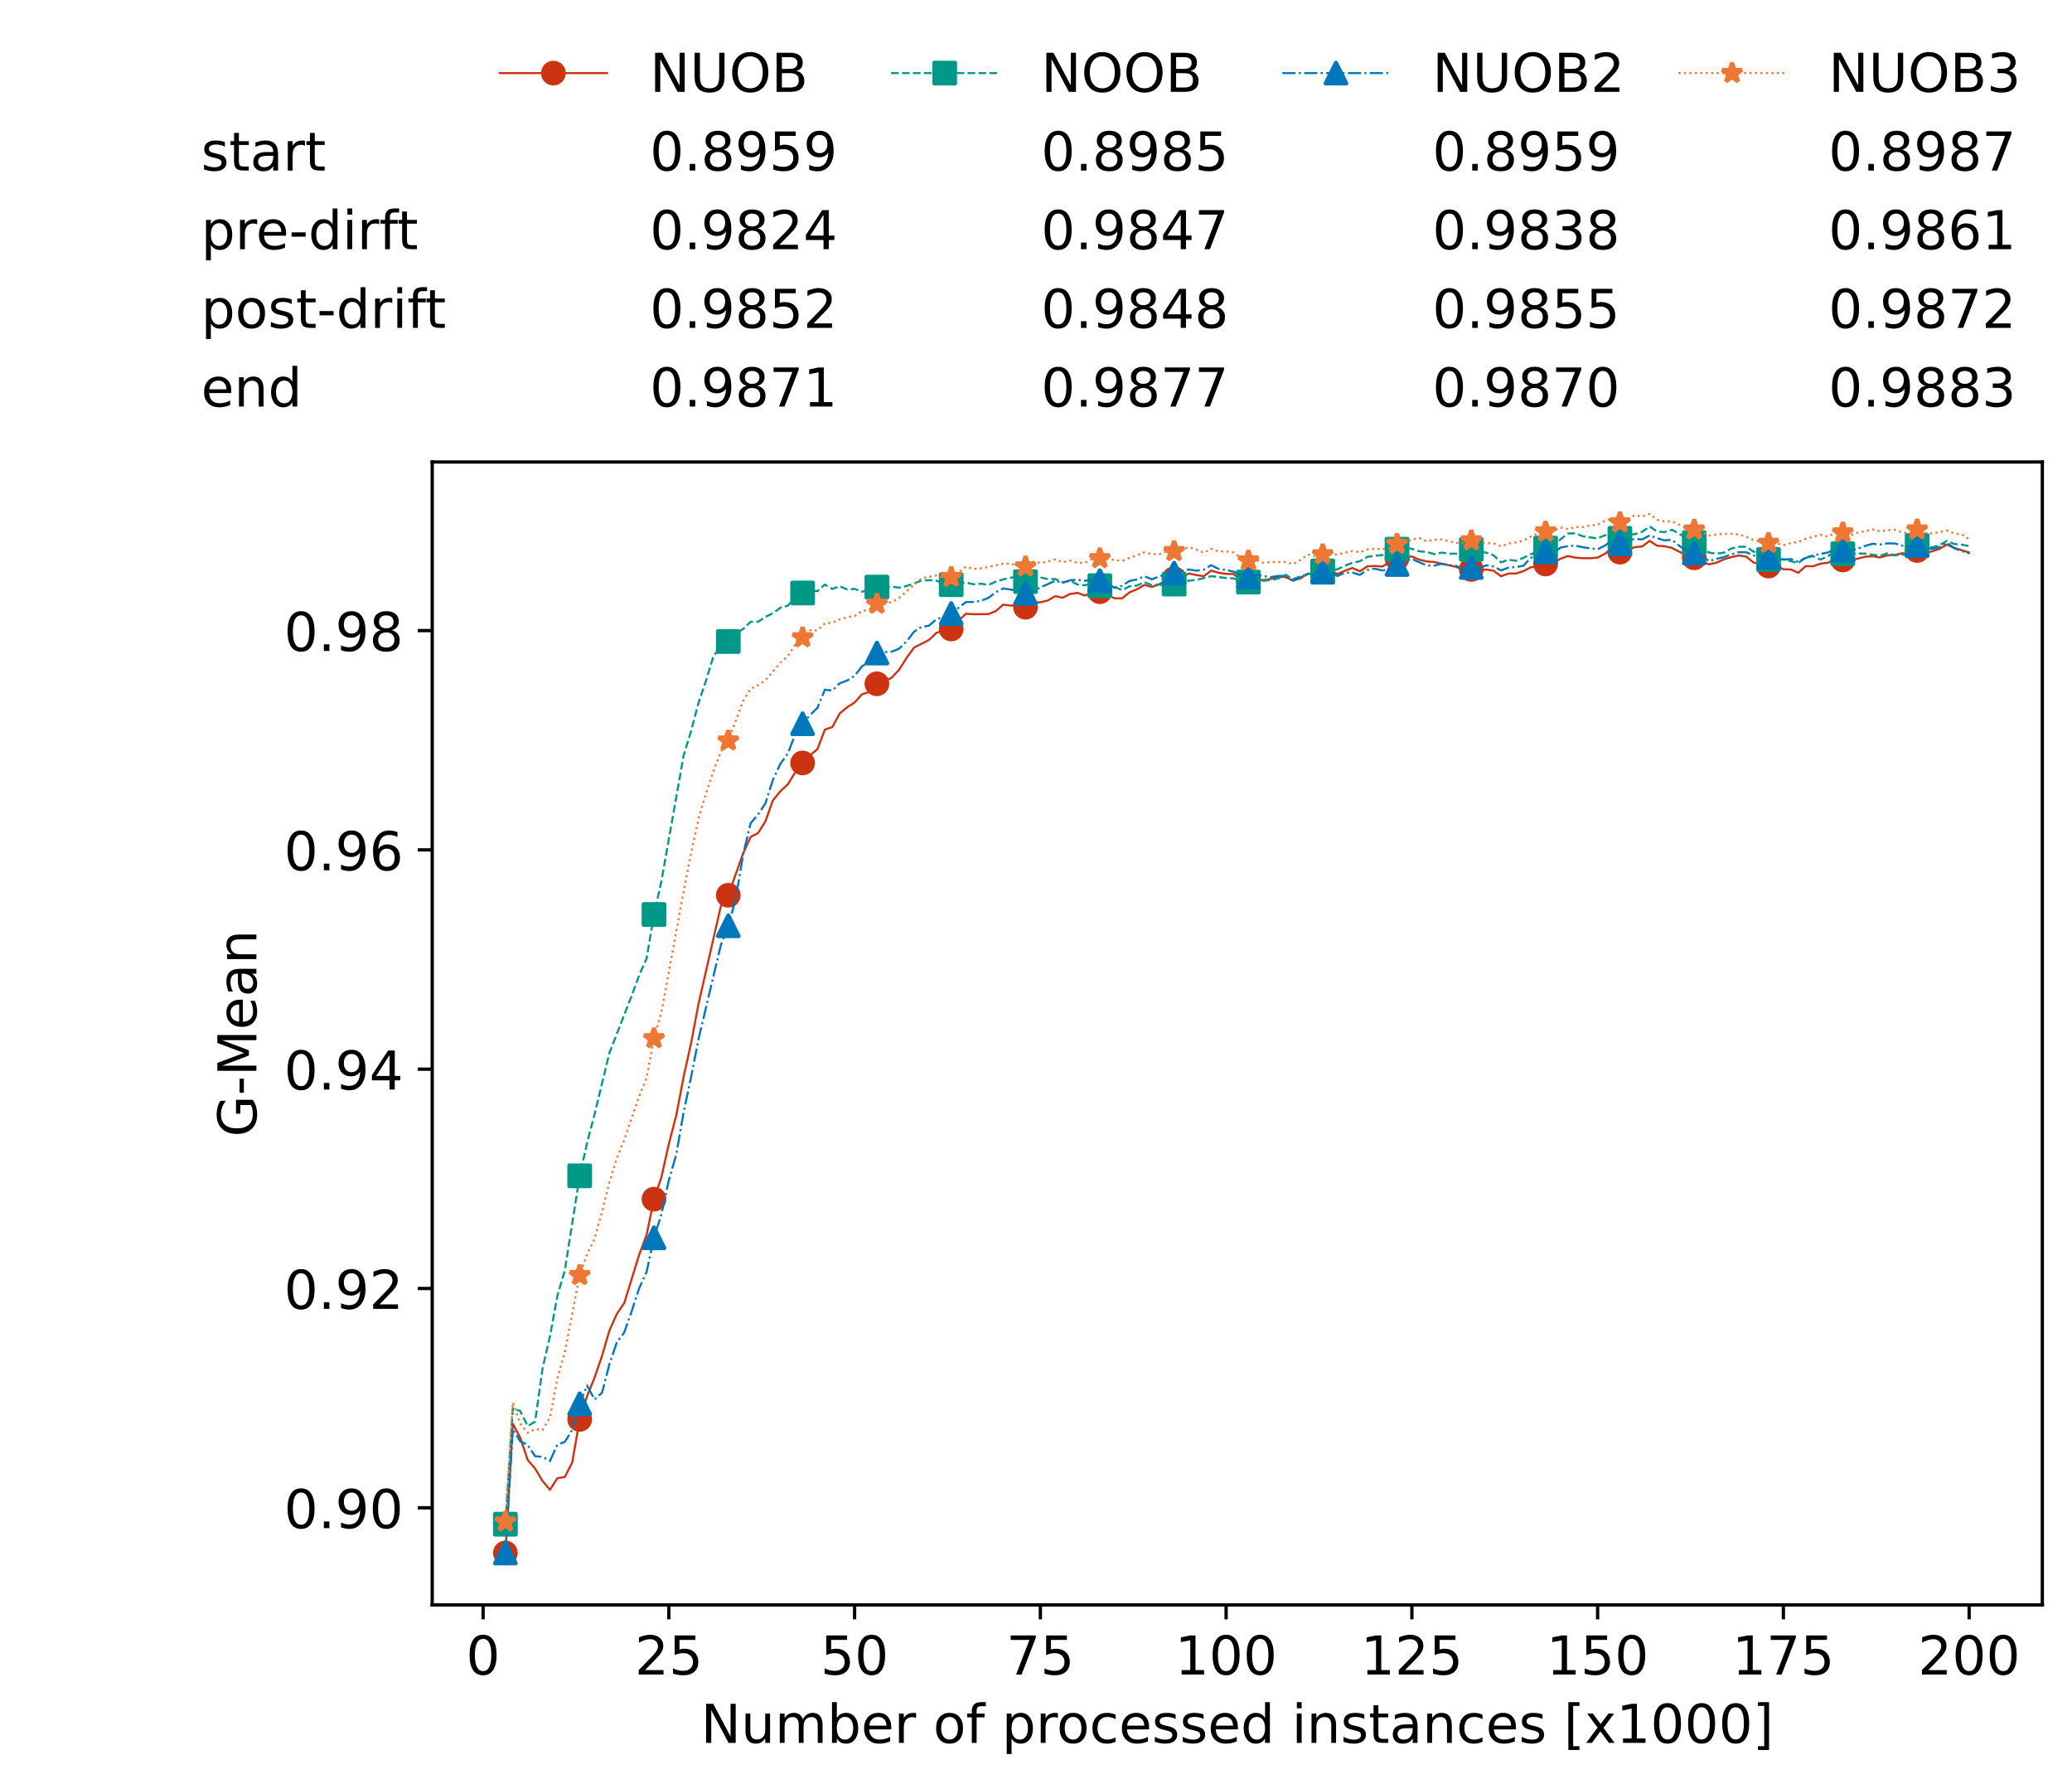 <?xml version="1.0" encoding="utf-8" standalone="no"?>
<!DOCTYPE svg PUBLIC "-//W3C//DTD SVG 1.1//EN"
  "http://www.w3.org/Graphics/SVG/1.1/DTD/svg11.dtd">
<!-- Created with matplotlib (https://matplotlib.org/) -->
<svg height="432.615pt" version="1.1" viewBox="0 0 502.65 432.615" width="502.65pt" xmlns="http://www.w3.org/2000/svg" xmlns:xlink="http://www.w3.org/1999/xlink">
 <defs>
  <style type="text/css">*{stroke-linecap:butt;stroke-linejoin:round;}</style>
 </defs>
 <g id="figure_1">
  <g id="patch_1">
   <path d="M 0 432.615 
L 502.65 432.615 
L 502.65 0 
L 0 0 
z
" style="fill:#ffffff;"/>
  </g>
  <g id="axes_1">
   <g id="patch_2">
    <path d="M 104.85 389.252 
L 495.45 389.252 
L 495.45 112.052 
L 104.85 112.052 
z
" style="fill:#ffffff;"/>
   </g>
   <g id="matplotlib.axis_1">
    <g id="xtick_1">
     <g id="line2d_1">
      <defs>
       <path d="M 0 0 
L 0 3.5 
" id="m6d25644529" style="stroke:#000000;stroke-width:0.8;"/>
      </defs>
      <g>
       <use style="stroke:#000000;stroke-width:0.8;" x="117.197" xlink:href="#m6d25644529" y="389.252"/>
      </g>
     </g>
     <g id="text_1">
      <!-- 0 -->
      <g transform="translate(113.061 406.13)scale(0.13 -0.13)">
       <defs>
        <path d="M 31.781 66.406 
Q 24.172 66.406 20.328 58.906 
Q 16.5 51.422 16.5 36.375 
Q 16.5 21.391 20.328 13.891 
Q 24.172 6.391 31.781 6.391 
Q 39.453 6.391 43.281 13.891 
Q 47.125 21.391 47.125 36.375 
Q 47.125 51.422 43.281 58.906 
Q 39.453 66.406 31.781 66.406 
z
M 31.781 74.219 
Q 44.047 74.219 50.516 64.516 
Q 56.984 54.828 56.984 36.375 
Q 56.984 17.969 50.516 8.266 
Q 44.047 -1.422 31.781 -1.422 
Q 19.531 -1.422 13.062 8.266 
Q 6.594 17.969 6.594 36.375 
Q 6.594 54.828 13.062 64.516 
Q 19.531 74.219 31.781 74.219 
z
" id="DejaVuSans-48"/>
       </defs>
       <use xlink:href="#DejaVuSans-48"/>
      </g>
     </g>
    </g>
    <g id="xtick_2">
     <g id="line2d_2">
      <g>
       <use style="stroke:#000000;stroke-width:0.8;" x="162.259" xlink:href="#m6d25644529" y="389.252"/>
      </g>
     </g>
     <g id="text_2">
      <!-- 25 -->
      <g transform="translate(153.988 406.13)scale(0.13 -0.13)">
       <defs>
        <path d="M 19.188 8.297 
L 53.609 8.297 
L 53.609 0 
L 7.328 0 
L 7.328 8.297 
Q 12.938 14.109 22.625 23.891 
Q 32.328 33.688 34.812 36.531 
Q 39.547 41.844 41.422 45.531 
Q 43.312 49.219 43.312 52.781 
Q 43.312 58.594 39.234 62.25 
Q 35.156 65.922 28.609 65.922 
Q 23.969 65.922 18.812 64.312 
Q 13.672 62.703 7.812 59.422 
L 7.812 69.391 
Q 13.766 71.781 18.938 73 
Q 24.125 74.219 28.422 74.219 
Q 39.75 74.219 46.484 68.547 
Q 53.219 62.891 53.219 53.422 
Q 53.219 48.922 51.531 44.891 
Q 49.859 40.875 45.406 35.406 
Q 44.188 33.984 37.641 27.219 
Q 31.109 20.453 19.188 8.297 
z
" id="DejaVuSans-50"/>
        <path d="M 10.797 72.906 
L 49.516 72.906 
L 49.516 64.594 
L 19.828 64.594 
L 19.828 46.734 
Q 21.969 47.469 24.109 47.828 
Q 26.266 48.188 28.422 48.188 
Q 40.625 48.188 47.75 41.5 
Q 54.891 34.812 54.891 23.391 
Q 54.891 11.625 47.562 5.094 
Q 40.234 -1.422 26.906 -1.422 
Q 22.312 -1.422 17.547 -0.641 
Q 12.797 0.141 7.719 1.703 
L 7.719 11.625 
Q 12.109 9.234 16.797 8.062 
Q 21.484 6.891 26.703 6.891 
Q 35.156 6.891 40.078 11.328 
Q 45.016 15.766 45.016 23.391 
Q 45.016 31 40.078 35.438 
Q 35.156 39.891 26.703 39.891 
Q 22.75 39.891 18.812 39.016 
Q 14.891 38.141 10.797 36.281 
z
" id="DejaVuSans-53"/>
       </defs>
       <use xlink:href="#DejaVuSans-50"/>
       <use x="63.623" xlink:href="#DejaVuSans-53"/>
      </g>
     </g>
    </g>
    <g id="xtick_3">
     <g id="line2d_3">
      <g>
       <use style="stroke:#000000;stroke-width:0.8;" x="207.322" xlink:href="#m6d25644529" y="389.252"/>
      </g>
     </g>
     <g id="text_3">
      <!-- 50 -->
      <g transform="translate(199.05 406.13)scale(0.13 -0.13)">
       <use xlink:href="#DejaVuSans-53"/>
       <use x="63.623" xlink:href="#DejaVuSans-48"/>
      </g>
     </g>
    </g>
    <g id="xtick_4">
     <g id="line2d_4">
      <g>
       <use style="stroke:#000000;stroke-width:0.8;" x="252.384" xlink:href="#m6d25644529" y="389.252"/>
      </g>
     </g>
     <g id="text_4">
      <!-- 75 -->
      <g transform="translate(244.113 406.13)scale(0.13 -0.13)">
       <defs>
        <path d="M 8.203 72.906 
L 55.078 72.906 
L 55.078 68.703 
L 28.609 0 
L 18.312 0 
L 43.219 64.594 
L 8.203 64.594 
z
" id="DejaVuSans-55"/>
       </defs>
       <use xlink:href="#DejaVuSans-55"/>
       <use x="63.623" xlink:href="#DejaVuSans-53"/>
      </g>
     </g>
    </g>
    <g id="xtick_5">
     <g id="line2d_5">
      <g>
       <use style="stroke:#000000;stroke-width:0.8;" x="297.446" xlink:href="#m6d25644529" y="389.252"/>
      </g>
     </g>
     <g id="text_5">
      <!-- 100 -->
      <g transform="translate(285.039 406.13)scale(0.13 -0.13)">
       <defs>
        <path d="M 12.406 8.297 
L 28.516 8.297 
L 28.516 63.922 
L 10.984 60.406 
L 10.984 69.391 
L 28.422 72.906 
L 38.281 72.906 
L 38.281 8.297 
L 54.391 8.297 
L 54.391 0 
L 12.406 0 
z
" id="DejaVuSans-49"/>
       </defs>
       <use xlink:href="#DejaVuSans-49"/>
       <use x="63.623" xlink:href="#DejaVuSans-48"/>
       <use x="127.246" xlink:href="#DejaVuSans-48"/>
      </g>
     </g>
    </g>
    <g id="xtick_6">
     <g id="line2d_6">
      <g>
       <use style="stroke:#000000;stroke-width:0.8;" x="342.509" xlink:href="#m6d25644529" y="389.252"/>
      </g>
     </g>
     <g id="text_6">
      <!-- 125 -->
      <g transform="translate(330.102 406.13)scale(0.13 -0.13)">
       <use xlink:href="#DejaVuSans-49"/>
       <use x="63.623" xlink:href="#DejaVuSans-50"/>
       <use x="127.246" xlink:href="#DejaVuSans-53"/>
      </g>
     </g>
    </g>
    <g id="xtick_7">
     <g id="line2d_7">
      <g>
       <use style="stroke:#000000;stroke-width:0.8;" x="387.571" xlink:href="#m6d25644529" y="389.252"/>
      </g>
     </g>
     <g id="text_7">
      <!-- 150 -->
      <g transform="translate(375.164 406.13)scale(0.13 -0.13)">
       <use xlink:href="#DejaVuSans-49"/>
       <use x="63.623" xlink:href="#DejaVuSans-53"/>
       <use x="127.246" xlink:href="#DejaVuSans-48"/>
      </g>
     </g>
    </g>
    <g id="xtick_8">
     <g id="line2d_8">
      <g>
       <use style="stroke:#000000;stroke-width:0.8;" x="432.633" xlink:href="#m6d25644529" y="389.252"/>
      </g>
     </g>
     <g id="text_8">
      <!-- 175 -->
      <g transform="translate(420.226 406.13)scale(0.13 -0.13)">
       <use xlink:href="#DejaVuSans-49"/>
       <use x="63.623" xlink:href="#DejaVuSans-55"/>
       <use x="127.246" xlink:href="#DejaVuSans-53"/>
      </g>
     </g>
    </g>
    <g id="xtick_9">
     <g id="line2d_9">
      <g>
       <use style="stroke:#000000;stroke-width:0.8;" x="477.695" xlink:href="#m6d25644529" y="389.252"/>
      </g>
     </g>
     <g id="text_9">
      <!-- 200 -->
      <g transform="translate(465.289 406.13)scale(0.13 -0.13)">
       <use xlink:href="#DejaVuSans-50"/>
       <use x="63.623" xlink:href="#DejaVuSans-48"/>
       <use x="127.246" xlink:href="#DejaVuSans-48"/>
      </g>
     </g>
    </g>
    <g id="text_10">
     <!-- Number of processed instances [x1000] -->
     <g transform="translate(170.025 422.711)scale(0.13 -0.13)">
      <defs>
       <path d="M 9.812 72.906 
L 23.094 72.906 
L 55.422 11.922 
L 55.422 72.906 
L 64.984 72.906 
L 64.984 0 
L 51.703 0 
L 19.391 60.984 
L 19.391 0 
L 9.812 0 
z
" id="DejaVuSans-78"/>
       <path d="M 8.5 21.578 
L 8.5 54.688 
L 17.484 54.688 
L 17.484 21.922 
Q 17.484 14.156 20.5 10.266 
Q 23.531 6.391 29.594 6.391 
Q 36.859 6.391 41.078 11.031 
Q 45.312 15.672 45.312 23.688 
L 45.312 54.688 
L 54.297 54.688 
L 54.297 0 
L 45.312 0 
L 45.312 8.406 
Q 42.047 3.422 37.719 1 
Q 33.406 -1.422 27.688 -1.422 
Q 18.266 -1.422 13.375 4.438 
Q 8.5 10.297 8.5 21.578 
z
M 31.109 56 
z
" id="DejaVuSans-117"/>
       <path d="M 52 44.188 
Q 55.375 50.25 60.062 53.125 
Q 64.75 56 71.094 56 
Q 79.641 56 84.281 50.016 
Q 88.922 44.047 88.922 33.016 
L 88.922 0 
L 79.891 0 
L 79.891 32.719 
Q 79.891 40.578 77.094 44.375 
Q 74.312 48.188 68.609 48.188 
Q 61.625 48.188 57.562 43.547 
Q 53.516 38.922 53.516 30.906 
L 53.516 0 
L 44.484 0 
L 44.484 32.719 
Q 44.484 40.625 41.703 44.406 
Q 38.922 48.188 33.109 48.188 
Q 26.219 48.188 22.156 43.531 
Q 18.109 38.875 18.109 30.906 
L 18.109 0 
L 9.078 0 
L 9.078 54.688 
L 18.109 54.688 
L 18.109 46.188 
Q 21.188 51.219 25.484 53.609 
Q 29.781 56 35.688 56 
Q 41.656 56 45.828 52.969 
Q 50 49.953 52 44.188 
z
" id="DejaVuSans-109"/>
       <path d="M 48.688 27.297 
Q 48.688 37.203 44.609 42.844 
Q 40.531 48.484 33.406 48.484 
Q 26.266 48.484 22.188 42.844 
Q 18.109 37.203 18.109 27.297 
Q 18.109 17.391 22.188 11.75 
Q 26.266 6.109 33.406 6.109 
Q 40.531 6.109 44.609 11.75 
Q 48.688 17.391 48.688 27.297 
z
M 18.109 46.391 
Q 20.953 51.266 25.266 53.625 
Q 29.594 56 35.594 56 
Q 45.562 56 51.781 48.094 
Q 58.016 40.188 58.016 27.297 
Q 58.016 14.406 51.781 6.484 
Q 45.562 -1.422 35.594 -1.422 
Q 29.594 -1.422 25.266 0.953 
Q 20.953 3.328 18.109 8.203 
L 18.109 0 
L 9.078 0 
L 9.078 75.984 
L 18.109 75.984 
z
" id="DejaVuSans-98"/>
       <path d="M 56.203 29.594 
L 56.203 25.203 
L 14.891 25.203 
Q 15.484 15.922 20.484 11.062 
Q 25.484 6.203 34.422 6.203 
Q 39.594 6.203 44.453 7.469 
Q 49.312 8.734 54.109 11.281 
L 54.109 2.781 
Q 49.266 0.734 44.188 -0.344 
Q 39.109 -1.422 33.891 -1.422 
Q 20.797 -1.422 13.156 6.188 
Q 5.516 13.812 5.516 26.812 
Q 5.516 40.234 12.766 48.109 
Q 20.016 56 32.328 56 
Q 43.359 56 49.781 48.891 
Q 56.203 41.797 56.203 29.594 
z
M 47.219 32.234 
Q 47.125 39.594 43.094 43.984 
Q 39.062 48.391 32.422 48.391 
Q 24.906 48.391 20.391 44.141 
Q 15.875 39.891 15.188 32.172 
z
" id="DejaVuSans-101"/>
       <path d="M 41.109 46.297 
Q 39.594 47.172 37.812 47.578 
Q 36.031 48 33.891 48 
Q 26.266 48 22.188 43.047 
Q 18.109 38.094 18.109 28.812 
L 18.109 0 
L 9.078 0 
L 9.078 54.688 
L 18.109 54.688 
L 18.109 46.188 
Q 20.953 51.172 25.484 53.578 
Q 30.031 56 36.531 56 
Q 37.453 56 38.578 55.875 
Q 39.703 55.766 41.062 55.516 
z
" id="DejaVuSans-114"/>
       <path id="DejaVuSans-32"/>
       <path d="M 30.609 48.391 
Q 23.391 48.391 19.188 42.75 
Q 14.984 37.109 14.984 27.297 
Q 14.984 17.484 19.156 11.844 
Q 23.344 6.203 30.609 6.203 
Q 37.797 6.203 41.984 11.859 
Q 46.188 17.531 46.188 27.297 
Q 46.188 37.016 41.984 42.703 
Q 37.797 48.391 30.609 48.391 
z
M 30.609 56 
Q 42.328 56 49.016 48.375 
Q 55.719 40.766 55.719 27.297 
Q 55.719 13.875 49.016 6.219 
Q 42.328 -1.422 30.609 -1.422 
Q 18.844 -1.422 12.172 6.219 
Q 5.516 13.875 5.516 27.297 
Q 5.516 40.766 12.172 48.375 
Q 18.844 56 30.609 56 
z
" id="DejaVuSans-111"/>
       <path d="M 37.109 75.984 
L 37.109 68.5 
L 28.516 68.5 
Q 23.688 68.5 21.797 66.547 
Q 19.922 64.594 19.922 59.516 
L 19.922 54.688 
L 34.719 54.688 
L 34.719 47.703 
L 19.922 47.703 
L 19.922 0 
L 10.891 0 
L 10.891 47.703 
L 2.297 47.703 
L 2.297 54.688 
L 10.891 54.688 
L 10.891 58.5 
Q 10.891 67.625 15.141 71.797 
Q 19.391 75.984 28.609 75.984 
z
" id="DejaVuSans-102"/>
       <path d="M 18.109 8.203 
L 18.109 -20.797 
L 9.078 -20.797 
L 9.078 54.688 
L 18.109 54.688 
L 18.109 46.391 
Q 20.953 51.266 25.266 53.625 
Q 29.594 56 35.594 56 
Q 45.562 56 51.781 48.094 
Q 58.016 40.188 58.016 27.297 
Q 58.016 14.406 51.781 6.484 
Q 45.562 -1.422 35.594 -1.422 
Q 29.594 -1.422 25.266 0.953 
Q 20.953 3.328 18.109 8.203 
z
M 48.688 27.297 
Q 48.688 37.203 44.609 42.844 
Q 40.531 48.484 33.406 48.484 
Q 26.266 48.484 22.188 42.844 
Q 18.109 37.203 18.109 27.297 
Q 18.109 17.391 22.188 11.75 
Q 26.266 6.109 33.406 6.109 
Q 40.531 6.109 44.609 11.75 
Q 48.688 17.391 48.688 27.297 
z
" id="DejaVuSans-112"/>
       <path d="M 48.781 52.594 
L 48.781 44.188 
Q 44.969 46.297 41.141 47.344 
Q 37.312 48.391 33.406 48.391 
Q 24.656 48.391 19.812 42.844 
Q 14.984 37.312 14.984 27.297 
Q 14.984 17.281 19.812 11.734 
Q 24.656 6.203 33.406 6.203 
Q 37.312 6.203 41.141 7.25 
Q 44.969 8.297 48.781 10.406 
L 48.781 2.094 
Q 45.016 0.344 40.984 -0.531 
Q 36.969 -1.422 32.422 -1.422 
Q 20.062 -1.422 12.781 6.344 
Q 5.516 14.109 5.516 27.297 
Q 5.516 40.672 12.859 48.328 
Q 20.219 56 33.016 56 
Q 37.156 56 41.109 55.141 
Q 45.062 54.297 48.781 52.594 
z
" id="DejaVuSans-99"/>
       <path d="M 44.281 53.078 
L 44.281 44.578 
Q 40.484 46.531 36.375 47.5 
Q 32.281 48.484 27.875 48.484 
Q 21.188 48.484 17.844 46.438 
Q 14.5 44.391 14.5 40.281 
Q 14.5 37.156 16.891 35.375 
Q 19.281 33.594 26.516 31.984 
L 29.594 31.297 
Q 39.156 29.25 43.188 25.516 
Q 47.219 21.781 47.219 15.094 
Q 47.219 7.469 41.188 3.016 
Q 35.156 -1.422 24.609 -1.422 
Q 20.219 -1.422 15.453 -0.562 
Q 10.688 0.297 5.422 2 
L 5.422 11.281 
Q 10.406 8.688 15.234 7.391 
Q 20.062 6.109 24.812 6.109 
Q 31.156 6.109 34.562 8.281 
Q 37.984 10.453 37.984 14.406 
Q 37.984 18.062 35.516 20.016 
Q 33.062 21.969 24.703 23.781 
L 21.578 24.516 
Q 13.234 26.266 9.516 29.906 
Q 5.812 33.547 5.812 39.891 
Q 5.812 47.609 11.281 51.797 
Q 16.75 56 26.812 56 
Q 31.781 56 36.172 55.266 
Q 40.578 54.547 44.281 53.078 
z
" id="DejaVuSans-115"/>
       <path d="M 45.406 46.391 
L 45.406 75.984 
L 54.391 75.984 
L 54.391 0 
L 45.406 0 
L 45.406 8.203 
Q 42.578 3.328 38.25 0.953 
Q 33.938 -1.422 27.875 -1.422 
Q 17.969 -1.422 11.734 6.484 
Q 5.516 14.406 5.516 27.297 
Q 5.516 40.188 11.734 48.094 
Q 17.969 56 27.875 56 
Q 33.938 56 38.25 53.625 
Q 42.578 51.266 45.406 46.391 
z
M 14.797 27.297 
Q 14.797 17.391 18.875 11.75 
Q 22.953 6.109 30.078 6.109 
Q 37.203 6.109 41.297 11.75 
Q 45.406 17.391 45.406 27.297 
Q 45.406 37.203 41.297 42.844 
Q 37.203 48.484 30.078 48.484 
Q 22.953 48.484 18.875 42.844 
Q 14.797 37.203 14.797 27.297 
z
" id="DejaVuSans-100"/>
       <path d="M 9.422 54.688 
L 18.406 54.688 
L 18.406 0 
L 9.422 0 
z
M 9.422 75.984 
L 18.406 75.984 
L 18.406 64.594 
L 9.422 64.594 
z
" id="DejaVuSans-105"/>
       <path d="M 54.891 33.016 
L 54.891 0 
L 45.906 0 
L 45.906 32.719 
Q 45.906 40.484 42.875 44.328 
Q 39.844 48.188 33.797 48.188 
Q 26.516 48.188 22.312 43.547 
Q 18.109 38.922 18.109 30.906 
L 18.109 0 
L 9.078 0 
L 9.078 54.688 
L 18.109 54.688 
L 18.109 46.188 
Q 21.344 51.125 25.703 53.562 
Q 30.078 56 35.797 56 
Q 45.219 56 50.047 50.172 
Q 54.891 44.344 54.891 33.016 
z
" id="DejaVuSans-110"/>
       <path d="M 18.312 70.219 
L 18.312 54.688 
L 36.812 54.688 
L 36.812 47.703 
L 18.312 47.703 
L 18.312 18.016 
Q 18.312 11.328 20.141 9.422 
Q 21.969 7.516 27.594 7.516 
L 36.812 7.516 
L 36.812 0 
L 27.594 0 
Q 17.188 0 13.234 3.875 
Q 9.281 7.766 9.281 18.016 
L 9.281 47.703 
L 2.688 47.703 
L 2.688 54.688 
L 9.281 54.688 
L 9.281 70.219 
z
" id="DejaVuSans-116"/>
       <path d="M 34.281 27.484 
Q 23.391 27.484 19.188 25 
Q 14.984 22.516 14.984 16.5 
Q 14.984 11.719 18.141 8.906 
Q 21.297 6.109 26.703 6.109 
Q 34.188 6.109 38.703 11.406 
Q 43.219 16.703 43.219 25.484 
L 43.219 27.484 
z
M 52.203 31.203 
L 52.203 0 
L 43.219 0 
L 43.219 8.297 
Q 40.141 3.328 35.547 0.953 
Q 30.953 -1.422 24.312 -1.422 
Q 15.922 -1.422 10.953 3.297 
Q 6 8.016 6 15.922 
Q 6 25.141 12.172 29.828 
Q 18.359 34.516 30.609 34.516 
L 43.219 34.516 
L 43.219 35.406 
Q 43.219 41.609 39.141 45 
Q 35.062 48.391 27.688 48.391 
Q 23 48.391 18.547 47.266 
Q 14.109 46.141 10.016 43.891 
L 10.016 52.203 
Q 14.938 54.109 19.578 55.047 
Q 24.219 56 28.609 56 
Q 40.484 56 46.344 49.844 
Q 52.203 43.703 52.203 31.203 
z
" id="DejaVuSans-97"/>
       <path d="M 8.594 75.984 
L 29.297 75.984 
L 29.297 69 
L 17.578 69 
L 17.578 -6.203 
L 29.297 -6.203 
L 29.297 -13.188 
L 8.594 -13.188 
z
" id="DejaVuSans-91"/>
       <path d="M 54.891 54.688 
L 35.109 28.078 
L 55.906 0 
L 45.312 0 
L 29.391 21.484 
L 13.484 0 
L 2.875 0 
L 24.125 28.609 
L 4.688 54.688 
L 15.281 54.688 
L 29.781 35.203 
L 44.281 54.688 
z
" id="DejaVuSans-120"/>
       <path d="M 30.422 75.984 
L 30.422 -13.188 
L 9.719 -13.188 
L 9.719 -6.203 
L 21.391 -6.203 
L 21.391 69 
L 9.719 69 
L 9.719 75.984 
z
" id="DejaVuSans-93"/>
      </defs>
      <use xlink:href="#DejaVuSans-78"/>
      <use x="74.805" xlink:href="#DejaVuSans-117"/>
      <use x="138.184" xlink:href="#DejaVuSans-109"/>
      <use x="235.596" xlink:href="#DejaVuSans-98"/>
      <use x="299.072" xlink:href="#DejaVuSans-101"/>
      <use x="360.596" xlink:href="#DejaVuSans-114"/>
      <use x="401.709" xlink:href="#DejaVuSans-32"/>
      <use x="433.496" xlink:href="#DejaVuSans-111"/>
      <use x="494.678" xlink:href="#DejaVuSans-102"/>
      <use x="529.883" xlink:href="#DejaVuSans-32"/>
      <use x="561.67" xlink:href="#DejaVuSans-112"/>
      <use x="625.146" xlink:href="#DejaVuSans-114"/>
      <use x="664.01" xlink:href="#DejaVuSans-111"/>
      <use x="725.191" xlink:href="#DejaVuSans-99"/>
      <use x="780.172" xlink:href="#DejaVuSans-101"/>
      <use x="841.695" xlink:href="#DejaVuSans-115"/>
      <use x="893.795" xlink:href="#DejaVuSans-115"/>
      <use x="945.895" xlink:href="#DejaVuSans-101"/>
      <use x="1007.418" xlink:href="#DejaVuSans-100"/>
      <use x="1070.895" xlink:href="#DejaVuSans-32"/>
      <use x="1102.682" xlink:href="#DejaVuSans-105"/>
      <use x="1130.465" xlink:href="#DejaVuSans-110"/>
      <use x="1193.844" xlink:href="#DejaVuSans-115"/>
      <use x="1245.943" xlink:href="#DejaVuSans-116"/>
      <use x="1285.152" xlink:href="#DejaVuSans-97"/>
      <use x="1346.432" xlink:href="#DejaVuSans-110"/>
      <use x="1409.811" xlink:href="#DejaVuSans-99"/>
      <use x="1464.791" xlink:href="#DejaVuSans-101"/>
      <use x="1526.314" xlink:href="#DejaVuSans-115"/>
      <use x="1578.414" xlink:href="#DejaVuSans-32"/>
      <use x="1610.201" xlink:href="#DejaVuSans-91"/>
      <use x="1649.215" xlink:href="#DejaVuSans-120"/>
      <use x="1708.395" xlink:href="#DejaVuSans-49"/>
      <use x="1772.018" xlink:href="#DejaVuSans-48"/>
      <use x="1835.641" xlink:href="#DejaVuSans-48"/>
      <use x="1899.264" xlink:href="#DejaVuSans-48"/>
      <use x="1962.887" xlink:href="#DejaVuSans-93"/>
     </g>
    </g>
   </g>
   <g id="matplotlib.axis_2">
    <g id="ytick_1">
     <g id="line2d_10">
      <defs>
       <path d="M 0 0 
L -3.5 0 
" id="me3ac534bfd" style="stroke:#000000;stroke-width:0.8;"/>
      </defs>
      <g>
       <use style="stroke:#000000;stroke-width:0.8;" x="104.85" xlink:href="#me3ac534bfd" y="365.689"/>
      </g>
     </g>
     <g id="text_11">
      <!-- 0.90 -->
      <g transform="translate(68.905 370.628)scale(0.13 -0.13)">
       <defs>
        <path d="M 10.688 12.406 
L 21 12.406 
L 21 0 
L 10.688 0 
z
" id="DejaVuSans-46"/>
        <path d="M 10.984 1.516 
L 10.984 10.5 
Q 14.703 8.734 18.5 7.812 
Q 22.312 6.891 25.984 6.891 
Q 35.75 6.891 40.891 13.453 
Q 46.047 20.016 46.781 33.406 
Q 43.953 29.203 39.594 26.953 
Q 35.25 24.703 29.984 24.703 
Q 19.047 24.703 12.672 31.312 
Q 6.297 37.938 6.297 49.422 
Q 6.297 60.641 12.938 67.422 
Q 19.578 74.219 30.609 74.219 
Q 43.266 74.219 49.922 64.516 
Q 56.594 54.828 56.594 36.375 
Q 56.594 19.141 48.406 8.859 
Q 40.234 -1.422 26.422 -1.422 
Q 22.703 -1.422 18.891 -0.688 
Q 15.094 0.047 10.984 1.516 
z
M 30.609 32.422 
Q 37.25 32.422 41.125 36.953 
Q 45.016 41.5 45.016 49.422 
Q 45.016 57.281 41.125 61.844 
Q 37.25 66.406 30.609 66.406 
Q 23.969 66.406 20.094 61.844 
Q 16.219 57.281 16.219 49.422 
Q 16.219 41.5 20.094 36.953 
Q 23.969 32.422 30.609 32.422 
z
" id="DejaVuSans-57"/>
       </defs>
       <use xlink:href="#DejaVuSans-48"/>
       <use x="63.623" xlink:href="#DejaVuSans-46"/>
       <use x="95.41" xlink:href="#DejaVuSans-57"/>
       <use x="159.033" xlink:href="#DejaVuSans-48"/>
      </g>
     </g>
    </g>
    <g id="ytick_2">
     <g id="line2d_11">
      <g>
       <use style="stroke:#000000;stroke-width:0.8;" x="104.85" xlink:href="#me3ac534bfd" y="312.503"/>
      </g>
     </g>
     <g id="text_12">
      <!-- 0.92 -->
      <g transform="translate(68.905 317.442)scale(0.13 -0.13)">
       <use xlink:href="#DejaVuSans-48"/>
       <use x="63.623" xlink:href="#DejaVuSans-46"/>
       <use x="95.41" xlink:href="#DejaVuSans-57"/>
       <use x="159.033" xlink:href="#DejaVuSans-50"/>
      </g>
     </g>
    </g>
    <g id="ytick_3">
     <g id="line2d_12">
      <g>
       <use style="stroke:#000000;stroke-width:0.8;" x="104.85" xlink:href="#me3ac534bfd" y="259.316"/>
      </g>
     </g>
     <g id="text_13">
      <!-- 0.94 -->
      <g transform="translate(68.905 264.255)scale(0.13 -0.13)">
       <defs>
        <path d="M 37.797 64.312 
L 12.891 25.391 
L 37.797 25.391 
z
M 35.203 72.906 
L 47.609 72.906 
L 47.609 25.391 
L 58.016 25.391 
L 58.016 17.188 
L 47.609 17.188 
L 47.609 0 
L 37.797 0 
L 37.797 17.188 
L 4.891 17.188 
L 4.891 26.703 
z
" id="DejaVuSans-52"/>
       </defs>
       <use xlink:href="#DejaVuSans-48"/>
       <use x="63.623" xlink:href="#DejaVuSans-46"/>
       <use x="95.41" xlink:href="#DejaVuSans-57"/>
       <use x="159.033" xlink:href="#DejaVuSans-52"/>
      </g>
     </g>
    </g>
    <g id="ytick_4">
     <g id="line2d_13">
      <g>
       <use style="stroke:#000000;stroke-width:0.8;" x="104.85" xlink:href="#me3ac534bfd" y="206.13"/>
      </g>
     </g>
     <g id="text_14">
      <!-- 0.96 -->
      <g transform="translate(68.905 211.069)scale(0.13 -0.13)">
       <defs>
        <path d="M 33.016 40.375 
Q 26.375 40.375 22.484 35.828 
Q 18.609 31.297 18.609 23.391 
Q 18.609 15.531 22.484 10.953 
Q 26.375 6.391 33.016 6.391 
Q 39.656 6.391 43.531 10.953 
Q 47.406 15.531 47.406 23.391 
Q 47.406 31.297 43.531 35.828 
Q 39.656 40.375 33.016 40.375 
z
M 52.594 71.297 
L 52.594 62.312 
Q 48.875 64.062 45.094 64.984 
Q 41.312 65.922 37.594 65.922 
Q 27.828 65.922 22.672 59.328 
Q 17.531 52.734 16.797 39.406 
Q 19.672 43.656 24.016 45.922 
Q 28.375 48.188 33.594 48.188 
Q 44.578 48.188 50.953 41.516 
Q 57.328 34.859 57.328 23.391 
Q 57.328 12.156 50.688 5.359 
Q 44.047 -1.422 33.016 -1.422 
Q 20.359 -1.422 13.672 8.266 
Q 6.984 17.969 6.984 36.375 
Q 6.984 53.656 15.188 63.938 
Q 23.391 74.219 37.203 74.219 
Q 40.922 74.219 44.703 73.484 
Q 48.484 72.75 52.594 71.297 
z
" id="DejaVuSans-54"/>
       </defs>
       <use xlink:href="#DejaVuSans-48"/>
       <use x="63.623" xlink:href="#DejaVuSans-46"/>
       <use x="95.41" xlink:href="#DejaVuSans-57"/>
       <use x="159.033" xlink:href="#DejaVuSans-54"/>
      </g>
     </g>
    </g>
    <g id="ytick_5">
     <g id="line2d_14">
      <g>
       <use style="stroke:#000000;stroke-width:0.8;" x="104.85" xlink:href="#me3ac534bfd" y="152.943"/>
      </g>
     </g>
     <g id="text_15">
      <!-- 0.98 -->
      <g transform="translate(68.905 157.882)scale(0.13 -0.13)">
       <defs>
        <path d="M 31.781 34.625 
Q 24.75 34.625 20.719 30.859 
Q 16.703 27.094 16.703 20.516 
Q 16.703 13.922 20.719 10.156 
Q 24.75 6.391 31.781 6.391 
Q 38.812 6.391 42.859 10.172 
Q 46.922 13.969 46.922 20.516 
Q 46.922 27.094 42.891 30.859 
Q 38.875 34.625 31.781 34.625 
z
M 21.922 38.812 
Q 15.578 40.375 12.031 44.719 
Q 8.5 49.078 8.5 55.328 
Q 8.5 64.062 14.719 69.141 
Q 20.953 74.219 31.781 74.219 
Q 42.672 74.219 48.875 69.141 
Q 55.078 64.062 55.078 55.328 
Q 55.078 49.078 51.531 44.719 
Q 48 40.375 41.703 38.812 
Q 48.828 37.156 52.797 32.312 
Q 56.781 27.484 56.781 20.516 
Q 56.781 9.906 50.312 4.234 
Q 43.844 -1.422 31.781 -1.422 
Q 19.734 -1.422 13.25 4.234 
Q 6.781 9.906 6.781 20.516 
Q 6.781 27.484 10.781 32.312 
Q 14.797 37.156 21.922 38.812 
z
M 18.312 54.391 
Q 18.312 48.734 21.844 45.562 
Q 25.391 42.391 31.781 42.391 
Q 38.141 42.391 41.719 45.562 
Q 45.312 48.734 45.312 54.391 
Q 45.312 60.062 41.719 63.234 
Q 38.141 66.406 31.781 66.406 
Q 25.391 66.406 21.844 63.234 
Q 18.312 60.062 18.312 54.391 
z
" id="DejaVuSans-56"/>
       </defs>
       <use xlink:href="#DejaVuSans-48"/>
       <use x="63.623" xlink:href="#DejaVuSans-46"/>
       <use x="95.41" xlink:href="#DejaVuSans-57"/>
       <use x="159.033" xlink:href="#DejaVuSans-56"/>
      </g>
     </g>
    </g>
    <g id="text_16">
     <!-- G-Mean -->
     <g transform="translate(62.201 275.744)rotate(-90)scale(0.13 -0.13)">
      <defs>
       <path d="M 59.516 10.406 
L 59.516 29.984 
L 43.406 29.984 
L 43.406 38.094 
L 69.281 38.094 
L 69.281 6.781 
Q 63.578 2.734 56.688 0.656 
Q 49.812 -1.422 42 -1.422 
Q 24.906 -1.422 15.25 8.562 
Q 5.609 18.562 5.609 36.375 
Q 5.609 54.25 15.25 64.234 
Q 24.906 74.219 42 74.219 
Q 49.125 74.219 55.547 72.453 
Q 61.969 70.703 67.391 67.281 
L 67.391 56.781 
Q 61.922 61.422 55.766 63.766 
Q 49.609 66.109 42.828 66.109 
Q 29.438 66.109 22.719 58.641 
Q 16.016 51.172 16.016 36.375 
Q 16.016 21.625 22.719 14.156 
Q 29.438 6.688 42.828 6.688 
Q 48.047 6.688 52.141 7.594 
Q 56.25 8.5 59.516 10.406 
z
" id="DejaVuSans-71"/>
       <path d="M 4.891 31.391 
L 31.203 31.391 
L 31.203 23.391 
L 4.891 23.391 
z
" id="DejaVuSans-45"/>
       <path d="M 9.812 72.906 
L 24.516 72.906 
L 43.109 23.297 
L 61.812 72.906 
L 76.516 72.906 
L 76.516 0 
L 66.891 0 
L 66.891 64.016 
L 48.094 14.016 
L 38.188 14.016 
L 19.391 64.016 
L 19.391 0 
L 9.812 0 
z
" id="DejaVuSans-77"/>
      </defs>
      <use xlink:href="#DejaVuSans-71"/>
      <use x="77.49" xlink:href="#DejaVuSans-45"/>
      <use x="113.574" xlink:href="#DejaVuSans-77"/>
      <use x="199.854" xlink:href="#DejaVuSans-101"/>
      <use x="261.377" xlink:href="#DejaVuSans-97"/>
      <use x="322.656" xlink:href="#DejaVuSans-110"/>
     </g>
    </g>
   </g>
   <g id="line2d_15"/>
   <g id="line2d_16"/>
   <g id="line2d_17"/>
   <g id="line2d_18"/>
   <g id="line2d_19"/>
   <g id="line2d_20">
    <path clip-path="url(#p77acf6c75b)" d="M 122.605 376.652 
L 124.407 345.285 
L 126.21 348.685 
L 128.012 354.097 
L 129.815 356.166 
L 131.617 359.182 
L 133.419 361.324 
L 135.222 358.503 
L 137.024 358.222 
L 138.827 354.683 
L 140.629 344.244 
L 142.432 338.617 
L 144.234 334.124 
L 146.037 328.884 
L 147.839 322.721 
L 149.642 318.65 
L 151.444 316.032 
L 155.049 304.352 
L 156.852 299.557 
L 158.654 290.84 
L 160.457 285.51 
L 162.259 277.425 
L 164.062 270.511 
L 165.864 261.072 
L 167.667 252.923 
L 169.469 243.414 
L 174.877 219.77 
L 176.679 217.124 
L 180.284 206.955 
L 182.087 202.989 
L 183.889 202.068 
L 185.692 199.199 
L 187.494 194.141 
L 189.297 191.925 
L 191.099 190.254 
L 192.902 187.351 
L 194.704 185.04 
L 196.507 183.187 
L 198.309 181.691 
L 200.112 176.946 
L 201.914 176.343 
L 203.717 173.028 
L 205.519 171.519 
L 207.322 170.374 
L 209.124 168.367 
L 210.927 167.841 
L 212.729 165.845 
L 214.532 165.324 
L 216.334 164.327 
L 218.137 162.404 
L 219.939 159.551 
L 221.742 157.063 
L 225.347 155.227 
L 227.149 153.505 
L 228.952 152.818 
L 230.754 152.543 
L 232.557 150.467 
L 234.359 148.855 
L 236.162 148.974 
L 239.767 148.933 
L 241.569 148.219 
L 243.372 146.632 
L 245.174 146.874 
L 246.976 146.826 
L 248.779 147.269 
L 250.581 146.11 
L 252.384 146.08 
L 254.186 145.645 
L 255.989 144.578 
L 257.791 144.966 
L 259.594 144.056 
L 261.396 143.792 
L 263.199 144.432 
L 265.001 143.675 
L 266.804 143.504 
L 270.409 145.097 
L 272.211 145.126 
L 274.014 143.663 
L 275.816 142.925 
L 277.619 141.867 
L 279.421 142.354 
L 281.224 141.691 
L 283.026 140.762 
L 284.829 140.351 
L 286.631 140.1 
L 288.434 139.073 
L 290.236 139.478 
L 292.039 139.744 
L 293.841 138.394 
L 295.644 138.919 
L 297.446 139.184 
L 299.249 139.205 
L 301.051 140.769 
L 302.854 141.058 
L 304.656 140.528 
L 306.459 140.677 
L 308.261 140.415 
L 310.064 139.874 
L 311.866 139.976 
L 313.669 140.772 
L 315.471 140.29 
L 317.274 139.088 
L 319.076 139.483 
L 320.879 138.691 
L 322.681 138.554 
L 324.484 139.216 
L 326.286 138.404 
L 328.089 137.745 
L 329.891 138.561 
L 331.694 137.369 
L 333.496 137.257 
L 335.299 137.407 
L 338.904 135.413 
L 342.509 134.971 
L 344.311 135.74 
L 346.114 136.169 
L 347.916 136.306 
L 353.324 137.497 
L 355.126 138.375 
L 356.928 138.107 
L 358.731 138.509 
L 360.533 138.118 
L 362.336 138.421 
L 364.138 139.765 
L 365.941 139.109 
L 367.743 139.101 
L 369.546 138.531 
L 371.348 137.587 
L 373.151 137.332 
L 374.953 136.79 
L 376.756 136.532 
L 378.558 135.508 
L 380.361 134.863 
L 382.163 135.243 
L 383.966 135.385 
L 385.768 135.39 
L 387.571 135.236 
L 389.373 134.302 
L 391.176 132.762 
L 392.978 133.912 
L 394.781 133.378 
L 396.583 132.711 
L 398.386 132.532 
L 400.188 131.17 
L 401.991 132.358 
L 403.793 132.492 
L 405.596 132.879 
L 409.201 134.756 
L 411.003 135.289 
L 412.806 136.217 
L 414.608 136.865 
L 416.411 136.466 
L 418.213 135.661 
L 420.016 135.12 
L 421.818 134.717 
L 423.621 134.998 
L 425.423 136.454 
L 427.226 136.715 
L 429.028 137.289 
L 430.831 137.17 
L 432.633 138.068 
L 434.436 138.104 
L 436.238 138.913 
L 438.041 137.319 
L 439.843 137.343 
L 441.646 136.714 
L 443.448 136.49 
L 445.251 135.569 
L 448.856 135.938 
L 452.461 135.028 
L 454.263 134.903 
L 456.066 135.203 
L 457.868 134.698 
L 459.671 134.585 
L 461.473 134.187 
L 463.276 134.324 
L 465.078 133.504 
L 466.881 134.281 
L 470.485 133.149 
L 472.288 132.078 
L 474.09 132.883 
L 477.695 133.998 
L 477.695 133.998 
" style="fill:none;stroke:#cc3311;stroke-linecap:square;stroke-width:0.5;"/>
    <defs>
     <path d="M 0 2.5 
C 0.663 2.5 1.299 2.237 1.768 1.768 
C 2.237 1.299 2.5 0.663 2.5 0 
C 2.5 -0.663 2.237 -1.299 1.768 -1.768 
C 1.299 -2.237 0.663 -2.5 0 -2.5 
C -0.663 -2.5 -1.299 -2.237 -1.768 -1.768 
C -2.237 -1.299 -2.5 -0.663 -2.5 0 
C -2.5 0.663 -2.237 1.299 -1.768 1.768 
C -1.299 2.237 -0.663 2.5 0 2.5 
z
" id="ma62f3d6170" style="stroke:#cc3311;"/>
    </defs>
    <g clip-path="url(#p77acf6c75b)">
     <use style="fill:#cc3311;stroke:#cc3311;" x="122.605" xlink:href="#ma62f3d6170" y="376.652"/>
     <use style="fill:#cc3311;stroke:#cc3311;" x="140.629" xlink:href="#ma62f3d6170" y="344.244"/>
     <use style="fill:#cc3311;stroke:#cc3311;" x="158.654" xlink:href="#ma62f3d6170" y="290.84"/>
     <use style="fill:#cc3311;stroke:#cc3311;" x="176.679" xlink:href="#ma62f3d6170" y="217.124"/>
     <use style="fill:#cc3311;stroke:#cc3311;" x="194.704" xlink:href="#ma62f3d6170" y="185.04"/>
     <use style="fill:#cc3311;stroke:#cc3311;" x="212.729" xlink:href="#ma62f3d6170" y="165.845"/>
     <use style="fill:#cc3311;stroke:#cc3311;" x="230.754" xlink:href="#ma62f3d6170" y="152.543"/>
     <use style="fill:#cc3311;stroke:#cc3311;" x="248.779" xlink:href="#ma62f3d6170" y="147.269"/>
     <use style="fill:#cc3311;stroke:#cc3311;" x="266.804" xlink:href="#ma62f3d6170" y="143.504"/>
     <use style="fill:#cc3311;stroke:#cc3311;" x="284.829" xlink:href="#ma62f3d6170" y="140.351"/>
     <use style="fill:#cc3311;stroke:#cc3311;" x="302.854" xlink:href="#ma62f3d6170" y="141.058"/>
     <use style="fill:#cc3311;stroke:#cc3311;" x="320.879" xlink:href="#ma62f3d6170" y="138.691"/>
     <use style="fill:#cc3311;stroke:#cc3311;" x="338.904" xlink:href="#ma62f3d6170" y="135.413"/>
     <use style="fill:#cc3311;stroke:#cc3311;" x="356.928" xlink:href="#ma62f3d6170" y="138.107"/>
     <use style="fill:#cc3311;stroke:#cc3311;" x="374.953" xlink:href="#ma62f3d6170" y="136.79"/>
     <use style="fill:#cc3311;stroke:#cc3311;" x="392.978" xlink:href="#ma62f3d6170" y="133.912"/>
     <use style="fill:#cc3311;stroke:#cc3311;" x="411.003" xlink:href="#ma62f3d6170" y="135.289"/>
     <use style="fill:#cc3311;stroke:#cc3311;" x="429.028" xlink:href="#ma62f3d6170" y="137.289"/>
     <use style="fill:#cc3311;stroke:#cc3311;" x="447.053" xlink:href="#ma62f3d6170" y="135.807"/>
     <use style="fill:#cc3311;stroke:#cc3311;" x="465.078" xlink:href="#ma62f3d6170" y="133.504"/>
    </g>
   </g>
   <g id="line2d_21"/>
   <g id="line2d_22"/>
   <g id="line2d_23"/>
   <g id="line2d_24"/>
   <g id="line2d_25">
    <path clip-path="url(#p77acf6c75b)" d="M 122.605 369.668 
L 124.407 341.591 
L 126.21 342.229 
L 128.012 345.871 
L 129.815 344.804 
L 131.617 331.927 
L 133.419 324.073 
L 135.222 314.258 
L 137.024 308.109 
L 140.629 285.179 
L 142.432 277.169 
L 144.234 270.265 
L 147.839 255.359 
L 153.247 241.473 
L 155.049 236.535 
L 156.852 232.497 
L 158.654 221.798 
L 160.457 213.674 
L 165.864 183.123 
L 167.667 177.259 
L 169.469 170.403 
L 171.272 165.106 
L 173.074 159.141 
L 174.877 156.879 
L 176.679 155.581 
L 178.482 153.641 
L 180.284 152.564 
L 182.087 150.804 
L 183.889 150.81 
L 185.692 149.611 
L 187.494 148.735 
L 189.297 147.415 
L 191.099 146.899 
L 192.902 145.031 
L 194.704 143.827 
L 196.507 143.12 
L 198.309 143.382 
L 200.112 141.766 
L 201.914 142.848 
L 203.717 142.183 
L 205.519 142.964 
L 207.322 142.833 
L 209.124 143.5 
L 210.927 143.115 
L 212.729 142.391 
L 214.532 142.507 
L 216.334 142.272 
L 218.137 142.536 
L 219.939 142.132 
L 223.544 140.838 
L 225.347 140.709 
L 227.149 140.845 
L 228.952 141.404 
L 230.754 141.801 
L 232.557 141.43 
L 234.359 141.306 
L 236.162 141.703 
L 237.964 141.57 
L 239.767 141.855 
L 241.569 141.079 
L 243.372 140.518 
L 245.174 140.122 
L 246.976 139.855 
L 248.779 141.07 
L 252.384 140.05 
L 254.186 140.444 
L 255.989 140.448 
L 257.791 141.251 
L 259.594 140.834 
L 261.396 141.771 
L 263.199 141.929 
L 265.001 141.546 
L 266.804 142.045 
L 268.606 142.298 
L 270.409 142.344 
L 272.211 143.141 
L 274.014 142.204 
L 275.816 142.015 
L 277.619 141.203 
L 279.421 141.902 
L 281.224 141.78 
L 283.026 142.182 
L 284.829 141.649 
L 286.631 141.365 
L 288.434 140.818 
L 290.236 140.664 
L 293.841 139.74 
L 297.446 140.182 
L 299.249 140.283 
L 301.051 140.986 
L 302.854 141.173 
L 308.261 140.699 
L 310.064 140.304 
L 311.866 139.414 
L 313.669 140.47 
L 315.471 139.795 
L 319.076 138.714 
L 320.879 138.462 
L 322.681 138.457 
L 324.484 138.063 
L 326.286 137.182 
L 328.089 136.497 
L 329.891 136.126 
L 331.694 135.045 
L 335.299 134.614 
L 337.101 134.414 
L 338.904 133.198 
L 340.706 132.785 
L 342.509 133.114 
L 344.311 133.698 
L 346.114 133.866 
L 347.916 134.39 
L 349.719 134.031 
L 351.521 134.287 
L 355.126 134.295 
L 356.928 133.233 
L 358.731 133.764 
L 360.533 134.032 
L 362.336 134.682 
L 364.138 136.396 
L 365.941 135.743 
L 367.743 136.011 
L 369.546 135.312 
L 371.348 134.407 
L 373.151 133.863 
L 374.953 132.934 
L 376.756 132.548 
L 378.558 130.822 
L 380.361 129.384 
L 382.163 129.346 
L 383.966 130.062 
L 387.571 130.599 
L 389.373 129.8 
L 391.176 129.905 
L 392.978 130.571 
L 394.781 129.675 
L 396.583 129.547 
L 398.386 128.984 
L 400.188 127.681 
L 401.991 128.907 
L 403.793 129.048 
L 405.596 128.499 
L 407.398 129.421 
L 409.201 130.777 
L 411.003 131.602 
L 414.608 134.021 
L 416.411 134.291 
L 418.213 134.026 
L 420.016 133.036 
L 421.818 132.615 
L 423.621 132.601 
L 425.423 133.803 
L 427.226 134.091 
L 429.028 135.686 
L 430.831 136.02 
L 432.633 135.627 
L 436.238 136.58 
L 438.041 135.067 
L 439.843 134.901 
L 441.646 135.699 
L 443.448 134.912 
L 445.251 133.689 
L 447.053 134.287 
L 452.461 134.259 
L 456.066 134.792 
L 457.868 134.195 
L 459.671 134.689 
L 463.276 134.421 
L 465.078 132.31 
L 466.881 132.647 
L 468.683 132.765 
L 470.485 132.265 
L 472.288 131.194 
L 474.09 131.943 
L 475.893 132.097 
L 477.695 132.436 
L 477.695 132.436 
" style="fill:none;stroke:#009988;stroke-dasharray:1.85,0.8;stroke-dashoffset:0;stroke-width:0.5;"/>
    <defs>
     <path d="M -2.5 2.5 
L 2.5 2.5 
L 2.5 -2.5 
L -2.5 -2.5 
z
" id="mb85fcfec0d" style="stroke:#009988;stroke-linejoin:miter;"/>
    </defs>
    <g clip-path="url(#p77acf6c75b)">
     <use style="fill:#009988;stroke:#009988;stroke-linejoin:miter;" x="122.605" xlink:href="#mb85fcfec0d" y="369.668"/>
     <use style="fill:#009988;stroke:#009988;stroke-linejoin:miter;" x="140.629" xlink:href="#mb85fcfec0d" y="285.179"/>
     <use style="fill:#009988;stroke:#009988;stroke-linejoin:miter;" x="158.654" xlink:href="#mb85fcfec0d" y="221.798"/>
     <use style="fill:#009988;stroke:#009988;stroke-linejoin:miter;" x="176.679" xlink:href="#mb85fcfec0d" y="155.581"/>
     <use style="fill:#009988;stroke:#009988;stroke-linejoin:miter;" x="194.704" xlink:href="#mb85fcfec0d" y="143.827"/>
     <use style="fill:#009988;stroke:#009988;stroke-linejoin:miter;" x="212.729" xlink:href="#mb85fcfec0d" y="142.391"/>
     <use style="fill:#009988;stroke:#009988;stroke-linejoin:miter;" x="230.754" xlink:href="#mb85fcfec0d" y="141.801"/>
     <use style="fill:#009988;stroke:#009988;stroke-linejoin:miter;" x="248.779" xlink:href="#mb85fcfec0d" y="141.07"/>
     <use style="fill:#009988;stroke:#009988;stroke-linejoin:miter;" x="266.804" xlink:href="#mb85fcfec0d" y="142.045"/>
     <use style="fill:#009988;stroke:#009988;stroke-linejoin:miter;" x="284.829" xlink:href="#mb85fcfec0d" y="141.649"/>
     <use style="fill:#009988;stroke:#009988;stroke-linejoin:miter;" x="302.854" xlink:href="#mb85fcfec0d" y="141.173"/>
     <use style="fill:#009988;stroke:#009988;stroke-linejoin:miter;" x="320.879" xlink:href="#mb85fcfec0d" y="138.462"/>
     <use style="fill:#009988;stroke:#009988;stroke-linejoin:miter;" x="338.904" xlink:href="#mb85fcfec0d" y="133.198"/>
     <use style="fill:#009988;stroke:#009988;stroke-linejoin:miter;" x="356.928" xlink:href="#mb85fcfec0d" y="133.233"/>
     <use style="fill:#009988;stroke:#009988;stroke-linejoin:miter;" x="374.953" xlink:href="#mb85fcfec0d" y="132.934"/>
     <use style="fill:#009988;stroke:#009988;stroke-linejoin:miter;" x="392.978" xlink:href="#mb85fcfec0d" y="130.571"/>
     <use style="fill:#009988;stroke:#009988;stroke-linejoin:miter;" x="411.003" xlink:href="#mb85fcfec0d" y="131.602"/>
     <use style="fill:#009988;stroke:#009988;stroke-linejoin:miter;" x="429.028" xlink:href="#mb85fcfec0d" y="135.686"/>
     <use style="fill:#009988;stroke:#009988;stroke-linejoin:miter;" x="447.053" xlink:href="#mb85fcfec0d" y="134.287"/>
     <use style="fill:#009988;stroke:#009988;stroke-linejoin:miter;" x="465.078" xlink:href="#mb85fcfec0d" y="132.31"/>
    </g>
   </g>
   <g id="line2d_26"/>
   <g id="line2d_27"/>
   <g id="line2d_28"/>
   <g id="line2d_29"/>
   <g id="line2d_30">
    <path clip-path="url(#p77acf6c75b)" d="M 122.605 376.652 
L 124.407 346.644 
L 126.21 349.558 
L 128.012 350.45 
L 129.815 353.18 
L 131.617 353.342 
L 133.419 354.332 
L 135.222 350.375 
L 137.024 349.713 
L 138.827 346.783 
L 140.629 340.469 
L 142.432 336.044 
L 144.234 339.419 
L 146.037 337.808 
L 147.839 330.862 
L 149.642 325.596 
L 151.444 323.127 
L 153.247 317.986 
L 155.049 312.462 
L 156.852 308.517 
L 158.654 300.205 
L 160.457 294.471 
L 162.259 286.255 
L 164.062 279.993 
L 165.864 269.614 
L 167.667 261.186 
L 169.469 251.956 
L 174.877 229.181 
L 176.679 224.528 
L 178.482 217.999 
L 180.284 207.244 
L 182.087 199.677 
L 183.889 197.543 
L 185.692 194.824 
L 187.494 189.164 
L 189.297 185.286 
L 191.099 182.797 
L 192.902 178.105 
L 194.704 175.527 
L 196.507 173.42 
L 198.309 171.67 
L 200.112 167.266 
L 201.914 167.49 
L 203.717 165.726 
L 205.519 165.048 
L 207.322 163.921 
L 209.124 161.596 
L 210.927 160.561 
L 212.729 158.388 
L 214.532 158.134 
L 216.334 158.06 
L 218.137 157.322 
L 219.939 155.554 
L 221.742 153.199 
L 223.544 152.046 
L 225.347 151.765 
L 227.149 150.174 
L 228.952 149.613 
L 230.754 148.8 
L 234.359 146.007 
L 236.162 145.991 
L 237.964 145.716 
L 239.767 145.018 
L 241.569 143.625 
L 243.372 142.716 
L 246.976 143.283 
L 248.779 143.922 
L 250.581 143.434 
L 252.384 142.48 
L 255.989 140.857 
L 257.791 141.377 
L 259.594 140.736 
L 261.396 140.609 
L 263.199 140.855 
L 265.001 140.611 
L 266.804 140.849 
L 268.606 141.53 
L 270.409 142.588 
L 272.211 142.085 
L 274.014 140.892 
L 275.816 140.549 
L 277.619 139.755 
L 279.421 140.495 
L 283.026 139.166 
L 284.829 139.004 
L 286.631 138.487 
L 288.434 138.122 
L 290.236 138.414 
L 292.039 138.148 
L 293.841 137.072 
L 295.644 137.988 
L 297.446 138.226 
L 299.249 138.634 
L 301.051 139.56 
L 302.854 139.976 
L 304.656 139.445 
L 308.261 139.967 
L 310.064 139.685 
L 311.866 139.655 
L 313.669 140.856 
L 317.274 139.183 
L 319.076 139.445 
L 320.879 138.783 
L 322.681 138.912 
L 324.484 139.705 
L 326.286 138.876 
L 328.089 138.88 
L 329.891 139.427 
L 331.694 138.246 
L 333.496 137.917 
L 335.299 138.352 
L 337.101 138.078 
L 338.904 136.905 
L 340.706 136.123 
L 342.509 135.564 
L 346.114 137.16 
L 347.916 137.166 
L 349.719 136.76 
L 353.324 137.293 
L 355.126 138.029 
L 356.928 137.63 
L 358.731 137.899 
L 360.533 137.108 
L 362.336 137.398 
L 364.138 138.34 
L 365.941 137.678 
L 367.743 137.532 
L 369.546 137.221 
L 371.348 135.321 
L 373.151 134.67 
L 374.953 133.847 
L 376.756 134.12 
L 378.558 132.828 
L 380.361 132.446 
L 382.163 132.325 
L 383.966 132.731 
L 387.571 133.235 
L 389.373 132.293 
L 391.176 131.029 
L 392.978 131.905 
L 394.781 131.103 
L 396.583 130.703 
L 398.386 130.824 
L 400.188 129.862 
L 401.991 130.526 
L 403.793 131.057 
L 405.596 130.899 
L 407.398 132.395 
L 409.201 133.585 
L 411.003 134.112 
L 412.806 134.904 
L 414.608 136.078 
L 416.411 135.543 
L 418.213 135.124 
L 420.016 134.448 
L 421.818 133.917 
L 423.621 133.94 
L 425.423 134.737 
L 427.226 134.861 
L 432.633 135.72 
L 434.436 135.6 
L 436.238 136.28 
L 438.041 135.345 
L 439.843 134.712 
L 443.448 133.989 
L 445.251 133.201 
L 448.856 133.569 
L 450.658 133.083 
L 452.461 132.404 
L 454.263 131.884 
L 456.066 132.052 
L 457.868 131.785 
L 459.671 131.815 
L 461.473 132.344 
L 463.276 132.617 
L 465.078 132.314 
L 466.881 132.791 
L 468.683 133.146 
L 470.485 132.708 
L 472.288 131.622 
L 474.09 132.984 
L 477.695 134.258 
L 477.695 134.258 
" style="fill:none;stroke:#0077bb;stroke-dasharray:3.2,0.8,0.5,0.8;stroke-dashoffset:0;stroke-width:0.5;"/>
    <defs>
     <path d="M 0 -2.5 
L -2.5 2.5 
L 2.5 2.5 
z
" id="m27715081f6" style="stroke:#0077bb;stroke-linejoin:miter;"/>
    </defs>
    <g clip-path="url(#p77acf6c75b)">
     <use style="fill:#0077bb;stroke:#0077bb;stroke-linejoin:miter;" x="122.605" xlink:href="#m27715081f6" y="376.652"/>
     <use style="fill:#0077bb;stroke:#0077bb;stroke-linejoin:miter;" x="140.629" xlink:href="#m27715081f6" y="340.469"/>
     <use style="fill:#0077bb;stroke:#0077bb;stroke-linejoin:miter;" x="158.654" xlink:href="#m27715081f6" y="300.205"/>
     <use style="fill:#0077bb;stroke:#0077bb;stroke-linejoin:miter;" x="176.679" xlink:href="#m27715081f6" y="224.528"/>
     <use style="fill:#0077bb;stroke:#0077bb;stroke-linejoin:miter;" x="194.704" xlink:href="#m27715081f6" y="175.527"/>
     <use style="fill:#0077bb;stroke:#0077bb;stroke-linejoin:miter;" x="212.729" xlink:href="#m27715081f6" y="158.388"/>
     <use style="fill:#0077bb;stroke:#0077bb;stroke-linejoin:miter;" x="230.754" xlink:href="#m27715081f6" y="148.8"/>
     <use style="fill:#0077bb;stroke:#0077bb;stroke-linejoin:miter;" x="248.779" xlink:href="#m27715081f6" y="143.922"/>
     <use style="fill:#0077bb;stroke:#0077bb;stroke-linejoin:miter;" x="266.804" xlink:href="#m27715081f6" y="140.849"/>
     <use style="fill:#0077bb;stroke:#0077bb;stroke-linejoin:miter;" x="284.829" xlink:href="#m27715081f6" y="139.004"/>
     <use style="fill:#0077bb;stroke:#0077bb;stroke-linejoin:miter;" x="302.854" xlink:href="#m27715081f6" y="139.976"/>
     <use style="fill:#0077bb;stroke:#0077bb;stroke-linejoin:miter;" x="320.879" xlink:href="#m27715081f6" y="138.783"/>
     <use style="fill:#0077bb;stroke:#0077bb;stroke-linejoin:miter;" x="338.904" xlink:href="#m27715081f6" y="136.905"/>
     <use style="fill:#0077bb;stroke:#0077bb;stroke-linejoin:miter;" x="356.928" xlink:href="#m27715081f6" y="137.63"/>
     <use style="fill:#0077bb;stroke:#0077bb;stroke-linejoin:miter;" x="374.953" xlink:href="#m27715081f6" y="133.847"/>
     <use style="fill:#0077bb;stroke:#0077bb;stroke-linejoin:miter;" x="392.978" xlink:href="#m27715081f6" y="131.905"/>
     <use style="fill:#0077bb;stroke:#0077bb;stroke-linejoin:miter;" x="411.003" xlink:href="#m27715081f6" y="134.112"/>
     <use style="fill:#0077bb;stroke:#0077bb;stroke-linejoin:miter;" x="429.028" xlink:href="#m27715081f6" y="135.181"/>
     <use style="fill:#0077bb;stroke:#0077bb;stroke-linejoin:miter;" x="447.053" xlink:href="#m27715081f6" y="133.44"/>
     <use style="fill:#0077bb;stroke:#0077bb;stroke-linejoin:miter;" x="465.078" xlink:href="#m27715081f6" y="132.314"/>
    </g>
   </g>
   <g id="line2d_31"/>
   <g id="line2d_32"/>
   <g id="line2d_33"/>
   <g id="line2d_34"/>
   <g id="line2d_35">
    <path clip-path="url(#p77acf6c75b)" d="M 122.605 369.077 
L 124.407 340.14 
L 126.21 345.292 
L 128.012 347.507 
L 129.815 346.602 
L 131.617 346.83 
L 133.419 343.747 
L 135.222 334.299 
L 137.024 327.969 
L 140.629 309.288 
L 142.432 304.216 
L 144.234 300.441 
L 146.037 293.918 
L 147.839 286.747 
L 149.642 280.846 
L 151.444 276.455 
L 155.049 265.889 
L 156.852 261.516 
L 158.654 251.839 
L 160.457 245.573 
L 165.864 216.061 
L 167.667 206.826 
L 169.469 198.529 
L 171.272 192.414 
L 173.074 187.016 
L 174.877 182.285 
L 176.679 179.645 
L 180.284 170.015 
L 182.087 167.044 
L 183.889 166.203 
L 185.692 165.005 
L 189.297 160.742 
L 191.099 159.126 
L 192.902 156.388 
L 196.507 152.881 
L 198.309 152.911 
L 200.112 151.191 
L 201.914 151.013 
L 203.717 150.23 
L 205.519 149.699 
L 207.322 149.397 
L 209.124 148.199 
L 210.927 147.818 
L 212.729 146.468 
L 214.532 146.459 
L 216.334 145.999 
L 218.137 144.987 
L 223.544 140.245 
L 227.149 139.6 
L 228.952 140.249 
L 230.754 139.974 
L 232.557 138.821 
L 234.359 137.45 
L 236.162 137.972 
L 237.964 137.832 
L 239.767 137.525 
L 243.372 136.714 
L 245.174 136.697 
L 246.976 137.196 
L 248.779 137.419 
L 250.581 136.27 
L 252.384 136.502 
L 254.186 136.216 
L 255.989 135.678 
L 257.791 136.336 
L 259.594 135.968 
L 261.396 136.503 
L 263.199 136.488 
L 265.001 135.57 
L 266.804 135.422 
L 272.211 136.016 
L 277.619 133.962 
L 279.421 134.414 
L 281.224 134.396 
L 283.026 133.734 
L 284.829 133.707 
L 286.631 133.323 
L 288.434 132.707 
L 290.236 133.289 
L 292.039 134.062 
L 293.841 133.104 
L 295.644 133.74 
L 297.446 133.723 
L 299.249 134.001 
L 301.051 135.306 
L 302.854 135.969 
L 304.656 135.835 
L 306.459 136.489 
L 308.261 136.33 
L 311.866 136.285 
L 313.669 136.826 
L 315.471 135.81 
L 317.274 134.492 
L 319.076 134.887 
L 320.879 134.473 
L 322.681 134.602 
L 324.484 134.463 
L 328.089 133.64 
L 329.891 133.923 
L 331.694 133.273 
L 333.496 133.054 
L 335.299 133.23 
L 337.101 132.845 
L 338.904 131.932 
L 340.706 131.552 
L 342.509 130.866 
L 344.311 130.479 
L 346.114 131.275 
L 347.916 130.887 
L 349.719 130.857 
L 353.324 131.682 
L 355.126 131.761 
L 356.928 131.095 
L 358.731 131.63 
L 362.336 131.804 
L 364.138 132.486 
L 365.941 131.832 
L 367.743 131.562 
L 369.546 131.128 
L 371.348 130.142 
L 373.151 129.357 
L 374.953 128.943 
L 376.756 128.814 
L 378.558 127.939 
L 380.361 128.346 
L 382.163 127.829 
L 383.966 127.822 
L 385.768 127.439 
L 387.571 127.266 
L 389.373 126.308 
L 391.176 125.706 
L 392.978 126.707 
L 394.781 125.909 
L 396.583 124.976 
L 398.386 125.235 
L 400.188 124.652 
L 401.991 126.074 
L 403.793 126.471 
L 405.596 126.451 
L 409.201 128.079 
L 411.003 128.47 
L 412.806 129.003 
L 414.608 129.898 
L 416.411 129.628 
L 418.213 129.477 
L 420.016 129.479 
L 421.818 129.612 
L 423.621 130.186 
L 425.423 130.989 
L 429.028 131.699 
L 430.831 131.73 
L 432.633 132.236 
L 434.436 131.705 
L 436.238 131.458 
L 438.041 130.702 
L 441.646 129.692 
L 443.448 130.138 
L 445.251 129.222 
L 447.053 129.179 
L 448.856 129.834 
L 450.658 129.211 
L 454.263 128.421 
L 456.066 128.86 
L 457.868 128.594 
L 459.671 128.475 
L 461.473 129.135 
L 463.276 129.283 
L 465.078 128.444 
L 466.881 129.176 
L 468.683 129.403 
L 472.288 128.686 
L 474.09 129.369 
L 475.893 129.611 
L 477.695 130.773 
L 477.695 130.773 
" style="fill:none;stroke:#ee7733;stroke-dasharray:0.5,0.825;stroke-dashoffset:0;stroke-width:0.5;"/>
    <defs>
     <path d="M 0 -2.5 
L -0.561 -0.773 
L -2.378 -0.773 
L -0.908 0.295 
L -1.469 2.023 
L -0 0.955 
L 1.469 2.023 
L 0.908 0.295 
L 2.378 -0.773 
L 0.561 -0.773 
z
" id="mf28860d12f" style="stroke:#ee7733;stroke-linejoin:bevel;"/>
    </defs>
    <g clip-path="url(#p77acf6c75b)">
     <use style="fill:#ee7733;stroke:#ee7733;stroke-linejoin:bevel;" x="122.605" xlink:href="#mf28860d12f" y="369.077"/>
     <use style="fill:#ee7733;stroke:#ee7733;stroke-linejoin:bevel;" x="140.629" xlink:href="#mf28860d12f" y="309.288"/>
     <use style="fill:#ee7733;stroke:#ee7733;stroke-linejoin:bevel;" x="158.654" xlink:href="#mf28860d12f" y="251.839"/>
     <use style="fill:#ee7733;stroke:#ee7733;stroke-linejoin:bevel;" x="176.679" xlink:href="#mf28860d12f" y="179.645"/>
     <use style="fill:#ee7733;stroke:#ee7733;stroke-linejoin:bevel;" x="194.704" xlink:href="#mf28860d12f" y="154.619"/>
     <use style="fill:#ee7733;stroke:#ee7733;stroke-linejoin:bevel;" x="212.729" xlink:href="#mf28860d12f" y="146.468"/>
     <use style="fill:#ee7733;stroke:#ee7733;stroke-linejoin:bevel;" x="230.754" xlink:href="#mf28860d12f" y="139.974"/>
     <use style="fill:#ee7733;stroke:#ee7733;stroke-linejoin:bevel;" x="248.779" xlink:href="#mf28860d12f" y="137.419"/>
     <use style="fill:#ee7733;stroke:#ee7733;stroke-linejoin:bevel;" x="266.804" xlink:href="#mf28860d12f" y="135.422"/>
     <use style="fill:#ee7733;stroke:#ee7733;stroke-linejoin:bevel;" x="284.829" xlink:href="#mf28860d12f" y="133.707"/>
     <use style="fill:#ee7733;stroke:#ee7733;stroke-linejoin:bevel;" x="302.854" xlink:href="#mf28860d12f" y="135.969"/>
     <use style="fill:#ee7733;stroke:#ee7733;stroke-linejoin:bevel;" x="320.879" xlink:href="#mf28860d12f" y="134.473"/>
     <use style="fill:#ee7733;stroke:#ee7733;stroke-linejoin:bevel;" x="338.904" xlink:href="#mf28860d12f" y="131.932"/>
     <use style="fill:#ee7733;stroke:#ee7733;stroke-linejoin:bevel;" x="356.928" xlink:href="#mf28860d12f" y="131.095"/>
     <use style="fill:#ee7733;stroke:#ee7733;stroke-linejoin:bevel;" x="374.953" xlink:href="#mf28860d12f" y="128.943"/>
     <use style="fill:#ee7733;stroke:#ee7733;stroke-linejoin:bevel;" x="392.978" xlink:href="#mf28860d12f" y="126.707"/>
     <use style="fill:#ee7733;stroke:#ee7733;stroke-linejoin:bevel;" x="411.003" xlink:href="#mf28860d12f" y="128.47"/>
     <use style="fill:#ee7733;stroke:#ee7733;stroke-linejoin:bevel;" x="429.028" xlink:href="#mf28860d12f" y="131.699"/>
     <use style="fill:#ee7733;stroke:#ee7733;stroke-linejoin:bevel;" x="447.053" xlink:href="#mf28860d12f" y="129.179"/>
     <use style="fill:#ee7733;stroke:#ee7733;stroke-linejoin:bevel;" x="465.078" xlink:href="#mf28860d12f" y="128.444"/>
    </g>
   </g>
   <g id="line2d_36"/>
   <g id="line2d_37"/>
   <g id="line2d_38"/>
   <g id="line2d_39"/>
   <g id="patch_3">
    <path d="M 104.85 389.252 
L 104.85 112.052 
" style="fill:none;stroke:#000000;stroke-linecap:square;stroke-linejoin:miter;stroke-width:0.8;"/>
   </g>
   <g id="patch_4">
    <path d="M 495.45 389.252 
L 495.45 112.052 
" style="fill:none;stroke:#000000;stroke-linecap:square;stroke-linejoin:miter;stroke-width:0.8;"/>
   </g>
   <g id="patch_5">
    <path d="M 104.85 389.252 
L 495.45 389.252 
" style="fill:none;stroke:#000000;stroke-linecap:square;stroke-linejoin:miter;stroke-width:0.8;"/>
   </g>
   <g id="patch_6">
    <path d="M 104.85 112.052 
L 495.45 112.052 
" style="fill:none;stroke:#000000;stroke-linecap:square;stroke-linejoin:miter;stroke-width:0.8;"/>
   </g>
   <g id="legend_1">
    <g id="line2d_40"/>
    <g id="line2d_41"/>
    <g id="text_17">
     <!--   -->
     <g transform="translate(48.8 22.278)scale(0.13 -0.13)">
      <use xlink:href="#DejaVuSans-32"/>
     </g>
    </g>
    <g id="line2d_42"/>
    <g id="line2d_43"/>
    <g id="text_18">
     <!-- start -->
     <g transform="translate(48.8 41.36)scale(0.13 -0.13)">
      <use xlink:href="#DejaVuSans-115"/>
      <use x="52.1" xlink:href="#DejaVuSans-116"/>
      <use x="91.309" xlink:href="#DejaVuSans-97"/>
      <use x="152.588" xlink:href="#DejaVuSans-114"/>
      <use x="193.701" xlink:href="#DejaVuSans-116"/>
     </g>
    </g>
    <g id="line2d_44"/>
    <g id="line2d_45"/>
    <g id="text_19">
     <!-- pre-dirft -->
     <g transform="translate(48.8 60.441)scale(0.13 -0.13)">
      <use xlink:href="#DejaVuSans-112"/>
      <use x="63.477" xlink:href="#DejaVuSans-114"/>
      <use x="102.34" xlink:href="#DejaVuSans-101"/>
      <use x="163.863" xlink:href="#DejaVuSans-45"/>
      <use x="199.947" xlink:href="#DejaVuSans-100"/>
      <use x="263.424" xlink:href="#DejaVuSans-105"/>
      <use x="291.207" xlink:href="#DejaVuSans-114"/>
      <use x="332.32" xlink:href="#DejaVuSans-102"/>
      <use x="365.775" xlink:href="#DejaVuSans-116"/>
     </g>
    </g>
    <g id="line2d_46"/>
    <g id="line2d_47"/>
    <g id="text_20">
     <!-- post-drift -->
     <g transform="translate(48.8 79.523)scale(0.13 -0.13)">
      <use xlink:href="#DejaVuSans-112"/>
      <use x="63.477" xlink:href="#DejaVuSans-111"/>
      <use x="124.658" xlink:href="#DejaVuSans-115"/>
      <use x="176.758" xlink:href="#DejaVuSans-116"/>
      <use x="215.967" xlink:href="#DejaVuSans-45"/>
      <use x="252.051" xlink:href="#DejaVuSans-100"/>
      <use x="315.527" xlink:href="#DejaVuSans-114"/>
      <use x="356.641" xlink:href="#DejaVuSans-105"/>
      <use x="384.424" xlink:href="#DejaVuSans-102"/>
      <use x="417.879" xlink:href="#DejaVuSans-116"/>
     </g>
    </g>
    <g id="line2d_48"/>
    <g id="line2d_49"/>
    <g id="text_21">
     <!-- end -->
     <g transform="translate(48.8 98.604)scale(0.13 -0.13)">
      <use xlink:href="#DejaVuSans-101"/>
      <use x="61.523" xlink:href="#DejaVuSans-110"/>
      <use x="124.902" xlink:href="#DejaVuSans-100"/>
     </g>
    </g>
    <g id="line2d_50">
     <path d="M 121.252 17.728 
L 147.252 17.728 
" style="fill:none;stroke:#cc3311;stroke-linecap:square;stroke-width:0.5;"/>
    </g>
    <g id="line2d_51">
     <g>
      <use style="fill:#cc3311;stroke:#cc3311;" x="134.252" xlink:href="#ma62f3d6170" y="17.728"/>
     </g>
    </g>
    <g id="text_22">
     <!-- NUOB -->
     <g transform="translate(157.652 22.278)scale(0.13 -0.13)">
      <defs>
       <path d="M 8.688 72.906 
L 18.609 72.906 
L 18.609 28.609 
Q 18.609 16.891 22.844 11.734 
Q 27.094 6.594 36.625 6.594 
Q 46.094 6.594 50.344 11.734 
Q 54.594 16.891 54.594 28.609 
L 54.594 72.906 
L 64.5 72.906 
L 64.5 27.391 
Q 64.5 13.141 57.438 5.859 
Q 50.391 -1.422 36.625 -1.422 
Q 22.797 -1.422 15.734 5.859 
Q 8.688 13.141 8.688 27.391 
z
" id="DejaVuSans-85"/>
       <path d="M 39.406 66.219 
Q 28.656 66.219 22.328 58.203 
Q 16.016 50.203 16.016 36.375 
Q 16.016 22.609 22.328 14.594 
Q 28.656 6.594 39.406 6.594 
Q 50.141 6.594 56.422 14.594 
Q 62.703 22.609 62.703 36.375 
Q 62.703 50.203 56.422 58.203 
Q 50.141 66.219 39.406 66.219 
z
M 39.406 74.219 
Q 54.734 74.219 63.906 63.938 
Q 73.094 53.656 73.094 36.375 
Q 73.094 19.141 63.906 8.859 
Q 54.734 -1.422 39.406 -1.422 
Q 24.031 -1.422 14.812 8.828 
Q 5.609 19.094 5.609 36.375 
Q 5.609 53.656 14.812 63.938 
Q 24.031 74.219 39.406 74.219 
z
" id="DejaVuSans-79"/>
       <path d="M 19.672 34.812 
L 19.672 8.109 
L 35.5 8.109 
Q 43.453 8.109 47.281 11.406 
Q 51.125 14.703 51.125 21.484 
Q 51.125 28.328 47.281 31.562 
Q 43.453 34.812 35.5 34.812 
z
M 19.672 64.797 
L 19.672 42.828 
L 34.281 42.828 
Q 41.5 42.828 45.031 45.531 
Q 48.578 48.25 48.578 53.812 
Q 48.578 59.328 45.031 62.062 
Q 41.5 64.797 34.281 64.797 
z
M 9.812 72.906 
L 35.016 72.906 
Q 46.297 72.906 52.391 68.219 
Q 58.5 63.531 58.5 54.891 
Q 58.5 48.188 55.375 44.234 
Q 52.25 40.281 46.188 39.312 
Q 53.469 37.75 57.5 32.781 
Q 61.531 27.828 61.531 20.406 
Q 61.531 10.641 54.891 5.312 
Q 48.25 0 35.984 0 
L 9.812 0 
z
" id="DejaVuSans-66"/>
      </defs>
      <use xlink:href="#DejaVuSans-78"/>
      <use x="74.805" xlink:href="#DejaVuSans-85"/>
      <use x="147.998" xlink:href="#DejaVuSans-79"/>
      <use x="226.709" xlink:href="#DejaVuSans-66"/>
     </g>
    </g>
    <g id="line2d_52"/>
    <g id="line2d_53"/>
    <g id="text_23">
     <!-- 0.8959 -->
     <g transform="translate(157.652 41.36)scale(0.13 -0.13)">
      <use xlink:href="#DejaVuSans-48"/>
      <use x="63.623" xlink:href="#DejaVuSans-46"/>
      <use x="95.41" xlink:href="#DejaVuSans-56"/>
      <use x="159.033" xlink:href="#DejaVuSans-57"/>
      <use x="222.656" xlink:href="#DejaVuSans-53"/>
      <use x="286.279" xlink:href="#DejaVuSans-57"/>
     </g>
    </g>
    <g id="line2d_54"/>
    <g id="line2d_55"/>
    <g id="text_24">
     <!-- 0.9824 -->
     <g transform="translate(157.652 60.441)scale(0.13 -0.13)">
      <use xlink:href="#DejaVuSans-48"/>
      <use x="63.623" xlink:href="#DejaVuSans-46"/>
      <use x="95.41" xlink:href="#DejaVuSans-57"/>
      <use x="159.033" xlink:href="#DejaVuSans-56"/>
      <use x="222.656" xlink:href="#DejaVuSans-50"/>
      <use x="286.279" xlink:href="#DejaVuSans-52"/>
     </g>
    </g>
    <g id="line2d_56"/>
    <g id="line2d_57"/>
    <g id="text_25">
     <!-- 0.9852 -->
     <g transform="translate(157.652 79.523)scale(0.13 -0.13)">
      <use xlink:href="#DejaVuSans-48"/>
      <use x="63.623" xlink:href="#DejaVuSans-46"/>
      <use x="95.41" xlink:href="#DejaVuSans-57"/>
      <use x="159.033" xlink:href="#DejaVuSans-56"/>
      <use x="222.656" xlink:href="#DejaVuSans-53"/>
      <use x="286.279" xlink:href="#DejaVuSans-50"/>
     </g>
    </g>
    <g id="line2d_58"/>
    <g id="line2d_59"/>
    <g id="text_26">
     <!-- 0.9871 -->
     <g transform="translate(157.652 98.604)scale(0.13 -0.13)">
      <use xlink:href="#DejaVuSans-48"/>
      <use x="63.623" xlink:href="#DejaVuSans-46"/>
      <use x="95.41" xlink:href="#DejaVuSans-57"/>
      <use x="159.033" xlink:href="#DejaVuSans-56"/>
      <use x="222.656" xlink:href="#DejaVuSans-55"/>
      <use x="286.279" xlink:href="#DejaVuSans-49"/>
     </g>
    </g>
    <g id="line2d_60">
     <path d="M 216.171 17.728 
L 242.171 17.728 
" style="fill:none;stroke:#009988;stroke-dasharray:1.85,0.8;stroke-dashoffset:0;stroke-width:0.5;"/>
    </g>
    <g id="line2d_61">
     <g>
      <use style="fill:#009988;stroke:#009988;stroke-linejoin:miter;" x="229.171" xlink:href="#mb85fcfec0d" y="17.728"/>
     </g>
    </g>
    <g id="text_27">
     <!-- NOOB -->
     <g transform="translate(252.571 22.278)scale(0.13 -0.13)">
      <use xlink:href="#DejaVuSans-78"/>
      <use x="74.805" xlink:href="#DejaVuSans-79"/>
      <use x="153.516" xlink:href="#DejaVuSans-79"/>
      <use x="232.227" xlink:href="#DejaVuSans-66"/>
     </g>
    </g>
    <g id="line2d_62"/>
    <g id="line2d_63"/>
    <g id="text_28">
     <!-- 0.8985 -->
     <g transform="translate(252.571 41.36)scale(0.13 -0.13)">
      <use xlink:href="#DejaVuSans-48"/>
      <use x="63.623" xlink:href="#DejaVuSans-46"/>
      <use x="95.41" xlink:href="#DejaVuSans-56"/>
      <use x="159.033" xlink:href="#DejaVuSans-57"/>
      <use x="222.656" xlink:href="#DejaVuSans-56"/>
      <use x="286.279" xlink:href="#DejaVuSans-53"/>
     </g>
    </g>
    <g id="line2d_64"/>
    <g id="line2d_65"/>
    <g id="text_29">
     <!-- 0.9847 -->
     <g transform="translate(252.571 60.441)scale(0.13 -0.13)">
      <use xlink:href="#DejaVuSans-48"/>
      <use x="63.623" xlink:href="#DejaVuSans-46"/>
      <use x="95.41" xlink:href="#DejaVuSans-57"/>
      <use x="159.033" xlink:href="#DejaVuSans-56"/>
      <use x="222.656" xlink:href="#DejaVuSans-52"/>
      <use x="286.279" xlink:href="#DejaVuSans-55"/>
     </g>
    </g>
    <g id="line2d_66"/>
    <g id="line2d_67"/>
    <g id="text_30">
     <!-- 0.9848 -->
     <g transform="translate(252.571 79.523)scale(0.13 -0.13)">
      <use xlink:href="#DejaVuSans-48"/>
      <use x="63.623" xlink:href="#DejaVuSans-46"/>
      <use x="95.41" xlink:href="#DejaVuSans-57"/>
      <use x="159.033" xlink:href="#DejaVuSans-56"/>
      <use x="222.656" xlink:href="#DejaVuSans-52"/>
      <use x="286.279" xlink:href="#DejaVuSans-56"/>
     </g>
    </g>
    <g id="line2d_68"/>
    <g id="line2d_69"/>
    <g id="text_31">
     <!-- 0.9877 -->
     <g transform="translate(252.571 98.604)scale(0.13 -0.13)">
      <use xlink:href="#DejaVuSans-48"/>
      <use x="63.623" xlink:href="#DejaVuSans-46"/>
      <use x="95.41" xlink:href="#DejaVuSans-57"/>
      <use x="159.033" xlink:href="#DejaVuSans-56"/>
      <use x="222.656" xlink:href="#DejaVuSans-55"/>
      <use x="286.279" xlink:href="#DejaVuSans-55"/>
     </g>
    </g>
    <g id="line2d_70">
     <path d="M 311.091 17.728 
L 337.091 17.728 
" style="fill:none;stroke:#0077bb;stroke-dasharray:3.2,0.8,0.5,0.8;stroke-dashoffset:0;stroke-width:0.5;"/>
    </g>
    <g id="line2d_71">
     <g>
      <use style="fill:#0077bb;stroke:#0077bb;stroke-linejoin:miter;" x="324.091" xlink:href="#m27715081f6" y="17.728"/>
     </g>
    </g>
    <g id="text_32">
     <!-- NUOB2 -->
     <g transform="translate(347.491 22.278)scale(0.13 -0.13)">
      <use xlink:href="#DejaVuSans-78"/>
      <use x="74.805" xlink:href="#DejaVuSans-85"/>
      <use x="147.998" xlink:href="#DejaVuSans-79"/>
      <use x="226.709" xlink:href="#DejaVuSans-66"/>
      <use x="295.312" xlink:href="#DejaVuSans-50"/>
     </g>
    </g>
    <g id="line2d_72"/>
    <g id="line2d_73"/>
    <g id="text_33">
     <!-- 0.8959 -->
     <g transform="translate(347.491 41.36)scale(0.13 -0.13)">
      <use xlink:href="#DejaVuSans-48"/>
      <use x="63.623" xlink:href="#DejaVuSans-46"/>
      <use x="95.41" xlink:href="#DejaVuSans-56"/>
      <use x="159.033" xlink:href="#DejaVuSans-57"/>
      <use x="222.656" xlink:href="#DejaVuSans-53"/>
      <use x="286.279" xlink:href="#DejaVuSans-57"/>
     </g>
    </g>
    <g id="line2d_74"/>
    <g id="line2d_75"/>
    <g id="text_34">
     <!-- 0.9838 -->
     <g transform="translate(347.491 60.441)scale(0.13 -0.13)">
      <defs>
       <path d="M 40.578 39.312 
Q 47.656 37.797 51.625 33 
Q 55.609 28.219 55.609 21.188 
Q 55.609 10.406 48.188 4.484 
Q 40.766 -1.422 27.094 -1.422 
Q 22.516 -1.422 17.656 -0.516 
Q 12.797 0.391 7.625 2.203 
L 7.625 11.719 
Q 11.719 9.328 16.594 8.109 
Q 21.484 6.891 26.812 6.891 
Q 36.078 6.891 40.938 10.547 
Q 45.797 14.203 45.797 21.188 
Q 45.797 27.641 41.281 31.266 
Q 36.766 34.906 28.719 34.906 
L 20.219 34.906 
L 20.219 43.016 
L 29.109 43.016 
Q 36.375 43.016 40.234 45.922 
Q 44.094 48.828 44.094 54.297 
Q 44.094 59.906 40.109 62.906 
Q 36.141 65.922 28.719 65.922 
Q 24.656 65.922 20.016 65.031 
Q 15.375 64.156 9.812 62.312 
L 9.812 71.094 
Q 15.438 72.656 20.344 73.438 
Q 25.25 74.219 29.594 74.219 
Q 40.828 74.219 47.359 69.109 
Q 53.906 64.016 53.906 55.328 
Q 53.906 49.266 50.438 45.094 
Q 46.969 40.922 40.578 39.312 
z
" id="DejaVuSans-51"/>
      </defs>
      <use xlink:href="#DejaVuSans-48"/>
      <use x="63.623" xlink:href="#DejaVuSans-46"/>
      <use x="95.41" xlink:href="#DejaVuSans-57"/>
      <use x="159.033" xlink:href="#DejaVuSans-56"/>
      <use x="222.656" xlink:href="#DejaVuSans-51"/>
      <use x="286.279" xlink:href="#DejaVuSans-56"/>
     </g>
    </g>
    <g id="line2d_76"/>
    <g id="line2d_77"/>
    <g id="text_35">
     <!-- 0.9855 -->
     <g transform="translate(347.491 79.523)scale(0.13 -0.13)">
      <use xlink:href="#DejaVuSans-48"/>
      <use x="63.623" xlink:href="#DejaVuSans-46"/>
      <use x="95.41" xlink:href="#DejaVuSans-57"/>
      <use x="159.033" xlink:href="#DejaVuSans-56"/>
      <use x="222.656" xlink:href="#DejaVuSans-53"/>
      <use x="286.279" xlink:href="#DejaVuSans-53"/>
     </g>
    </g>
    <g id="line2d_78"/>
    <g id="line2d_79"/>
    <g id="text_36">
     <!-- 0.9870 -->
     <g transform="translate(347.491 98.604)scale(0.13 -0.13)">
      <use xlink:href="#DejaVuSans-48"/>
      <use x="63.623" xlink:href="#DejaVuSans-46"/>
      <use x="95.41" xlink:href="#DejaVuSans-57"/>
      <use x="159.033" xlink:href="#DejaVuSans-56"/>
      <use x="222.656" xlink:href="#DejaVuSans-55"/>
      <use x="286.279" xlink:href="#DejaVuSans-48"/>
     </g>
    </g>
    <g id="line2d_80">
     <path d="M 407.186 17.728 
L 433.186 17.728 
" style="fill:none;stroke:#ee7733;stroke-dasharray:0.5,0.825;stroke-dashoffset:0;stroke-width:0.5;"/>
    </g>
    <g id="line2d_81">
     <g>
      <use style="fill:#ee7733;stroke:#ee7733;stroke-linejoin:bevel;" x="420.186" xlink:href="#mf28860d12f" y="17.728"/>
     </g>
    </g>
    <g id="text_37">
     <!-- NUOB3 -->
     <g transform="translate(443.586 22.278)scale(0.13 -0.13)">
      <use xlink:href="#DejaVuSans-78"/>
      <use x="74.805" xlink:href="#DejaVuSans-85"/>
      <use x="147.998" xlink:href="#DejaVuSans-79"/>
      <use x="226.709" xlink:href="#DejaVuSans-66"/>
      <use x="295.312" xlink:href="#DejaVuSans-51"/>
     </g>
    </g>
    <g id="line2d_82"/>
    <g id="line2d_83"/>
    <g id="text_38">
     <!-- 0.8987 -->
     <g transform="translate(443.586 41.36)scale(0.13 -0.13)">
      <use xlink:href="#DejaVuSans-48"/>
      <use x="63.623" xlink:href="#DejaVuSans-46"/>
      <use x="95.41" xlink:href="#DejaVuSans-56"/>
      <use x="159.033" xlink:href="#DejaVuSans-57"/>
      <use x="222.656" xlink:href="#DejaVuSans-56"/>
      <use x="286.279" xlink:href="#DejaVuSans-55"/>
     </g>
    </g>
    <g id="line2d_84"/>
    <g id="line2d_85"/>
    <g id="text_39">
     <!-- 0.9861 -->
     <g transform="translate(443.586 60.441)scale(0.13 -0.13)">
      <use xlink:href="#DejaVuSans-48"/>
      <use x="63.623" xlink:href="#DejaVuSans-46"/>
      <use x="95.41" xlink:href="#DejaVuSans-57"/>
      <use x="159.033" xlink:href="#DejaVuSans-56"/>
      <use x="222.656" xlink:href="#DejaVuSans-54"/>
      <use x="286.279" xlink:href="#DejaVuSans-49"/>
     </g>
    </g>
    <g id="line2d_86"/>
    <g id="line2d_87"/>
    <g id="text_40">
     <!-- 0.9872 -->
     <g transform="translate(443.586 79.523)scale(0.13 -0.13)">
      <use xlink:href="#DejaVuSans-48"/>
      <use x="63.623" xlink:href="#DejaVuSans-46"/>
      <use x="95.41" xlink:href="#DejaVuSans-57"/>
      <use x="159.033" xlink:href="#DejaVuSans-56"/>
      <use x="222.656" xlink:href="#DejaVuSans-55"/>
      <use x="286.279" xlink:href="#DejaVuSans-50"/>
     </g>
    </g>
    <g id="line2d_88"/>
    <g id="line2d_89"/>
    <g id="text_41">
     <!-- 0.9883 -->
     <g transform="translate(443.586 98.604)scale(0.13 -0.13)">
      <use xlink:href="#DejaVuSans-48"/>
      <use x="63.623" xlink:href="#DejaVuSans-46"/>
      <use x="95.41" xlink:href="#DejaVuSans-57"/>
      <use x="159.033" xlink:href="#DejaVuSans-56"/>
      <use x="222.656" xlink:href="#DejaVuSans-56"/>
      <use x="286.279" xlink:href="#DejaVuSans-51"/>
     </g>
    </g>
   </g>
  </g>
 </g>
 <defs>
  <clipPath id="p77acf6c75b">
   <rect height="277.2" width="390.6" x="104.85" y="112.052"/>
  </clipPath>
 </defs>
</svg>
